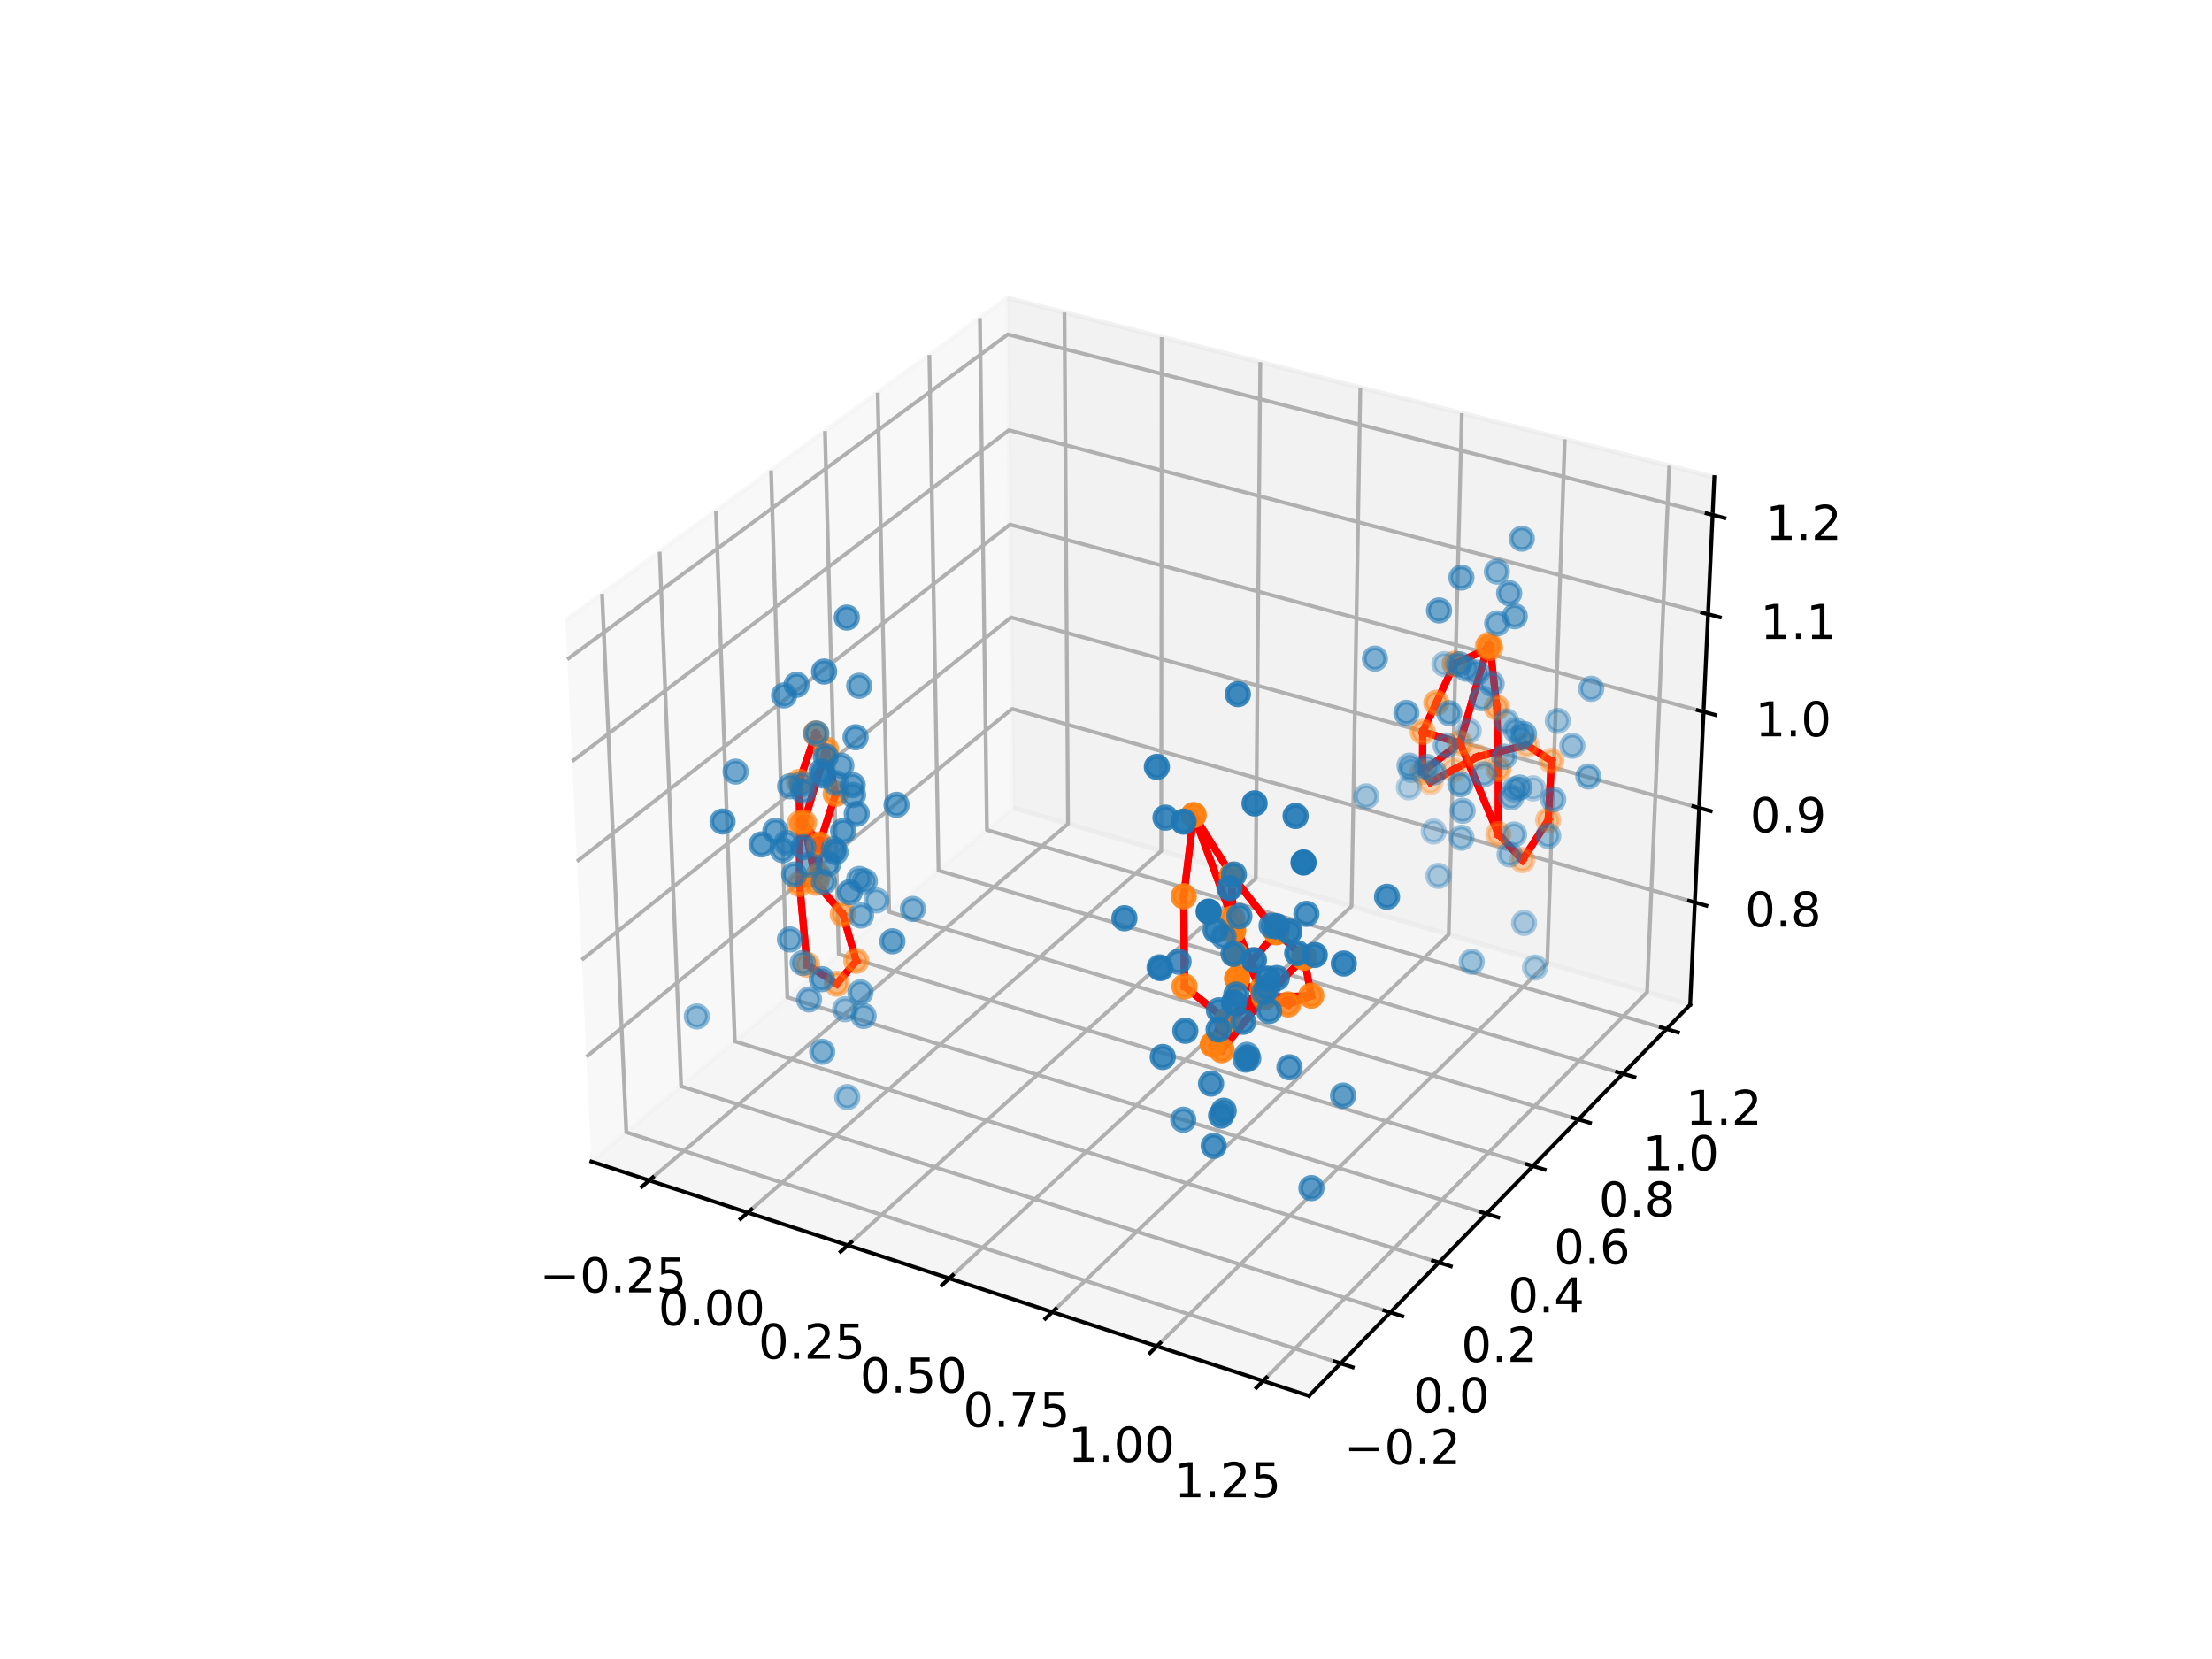 <?xml version="1.0" encoding="utf-8" standalone="no"?>
<!DOCTYPE svg PUBLIC "-//W3C//DTD SVG 1.1//EN"
  "http://www.w3.org/Graphics/SVG/1.1/DTD/svg11.dtd">
<!-- Created with matplotlib (https://matplotlib.org/) -->
<svg height="345.6pt" version="1.1" viewBox="0 0 460.8 345.6" width="460.8pt" xmlns="http://www.w3.org/2000/svg" xmlns:xlink="http://www.w3.org/1999/xlink">
 <defs>
  <style type="text/css">*{stroke-linecap:butt;stroke-linejoin:round;}</style>
 </defs>
 <g id="figure_1">
  <g id="patch_1">
   <path d="M 0 345.6 
L 460.8 345.6 
L 460.8 0 
L 0 0 
z
" style="fill:#ffffff;"/>
  </g>
  <g id="patch_2">
   <path d="M 103.104 307.584 
L 369.216 307.584 
L 369.216 41.472 
L 103.104 41.472 
z
" style="fill:#ffffff;"/>
  </g>
  <g id="pane3d_1">
   <g id="patch_3">
    <path d="M 123.197 241.969 
L 211.076 168.307 
L 209.855 62.074 
L 117.77 129.273 
" style="fill:#f2f2f2;opacity:0.5;stroke:#f2f2f2;stroke-linejoin:miter;"/>
   </g>
  </g>
  <g id="pane3d_2">
   <g id="patch_4">
    <path d="M 211.076 168.307 
L 352.09 209.295 
L 357.123 99.402 
L 209.855 62.074 
" style="fill:#e6e6e6;opacity:0.5;stroke:#e6e6e6;stroke-linejoin:miter;"/>
   </g>
  </g>
  <g id="pane3d_3">
   <g id="patch_5">
    <path d="M 123.197 241.969 
L 272.679 290.79 
L 352.09 209.295 
L 211.076 168.307 
" style="fill:#ececec;opacity:0.5;stroke:#ececec;stroke-linejoin:miter;"/>
   </g>
  </g>
  <g id="axis3d_1">
   <g id="line2d_1">
    <path d="M 123.197 241.969 
L 272.679 290.79 
" style="fill:none;stroke:#000000;stroke-linecap:square;stroke-width:0.8;"/>
   </g>
   <g id="Line3DCollection_1">
    <path d="M 135.243 245.903 
L 222.486 171.624 
L 221.747 65.088 
" style="fill:none;stroke:#b0b0b0;stroke-width:0.8;"/>
    <path d="M 155.768 252.607 
L 241.908 177.269 
L 242.001 70.222 
" style="fill:none;stroke:#b0b0b0;stroke-width:0.8;"/>
    <path d="M 176.6 259.411 
L 261.597 182.992 
L 262.544 75.429 
" style="fill:none;stroke:#b0b0b0;stroke-width:0.8;"/>
    <path d="M 197.744 266.316 
L 281.556 188.793 
L 283.382 80.711 
" style="fill:none;stroke:#b0b0b0;stroke-width:0.8;"/>
    <path d="M 219.209 273.327 
L 301.792 194.675 
L 304.522 86.07 
" style="fill:none;stroke:#b0b0b0;stroke-width:0.8;"/>
    <path d="M 241.002 280.444 
L 322.311 200.639 
L 325.971 91.506 
" style="fill:none;stroke:#b0b0b0;stroke-width:0.8;"/>
    <path d="M 263.129 287.671 
L 343.118 206.687 
L 347.734 97.022 
" style="fill:none;stroke:#b0b0b0;stroke-width:0.8;"/>
   </g>
   <g id="xtick_1">
    <g id="line2d_2">
     <path d="M 136.003 245.257 
L 133.72 247.2 
" style="fill:none;stroke:#000000;stroke-linecap:square;stroke-width:0.8;"/>
    </g>
    <g id="text_1">
     <!-- −0.25 -->
     <g transform="translate(112.394 269.233)scale(0.1 -0.1)">
      <defs>
       <path d="M 10.594 35.5 
L 73.188 35.5 
L 73.188 27.203 
L 10.594 27.203 
z
" id="DejaVuSans-8722"/>
       <path d="M 31.781 66.406 
Q 24.172 66.406 20.328 58.906 
Q 16.5 51.422 16.5 36.375 
Q 16.5 21.391 20.328 13.891 
Q 24.172 6.391 31.781 6.391 
Q 39.453 6.391 43.281 13.891 
Q 47.125 21.391 47.125 36.375 
Q 47.125 51.422 43.281 58.906 
Q 39.453 66.406 31.781 66.406 
z
M 31.781 74.219 
Q 44.047 74.219 50.516 64.516 
Q 56.984 54.828 56.984 36.375 
Q 56.984 17.969 50.516 8.266 
Q 44.047 -1.422 31.781 -1.422 
Q 19.531 -1.422 13.062 8.266 
Q 6.594 17.969 6.594 36.375 
Q 6.594 54.828 13.062 64.516 
Q 19.531 74.219 31.781 74.219 
z
" id="DejaVuSans-48"/>
       <path d="M 10.688 12.406 
L 21 12.406 
L 21 0 
L 10.688 0 
z
" id="DejaVuSans-46"/>
       <path d="M 19.188 8.297 
L 53.609 8.297 
L 53.609 0 
L 7.328 0 
L 7.328 8.297 
Q 12.938 14.109 22.625 23.891 
Q 32.328 33.688 34.812 36.531 
Q 39.547 41.844 41.422 45.531 
Q 43.312 49.219 43.312 52.781 
Q 43.312 58.594 39.234 62.25 
Q 35.156 65.922 28.609 65.922 
Q 23.969 65.922 18.812 64.312 
Q 13.672 62.703 7.812 59.422 
L 7.812 69.391 
Q 13.766 71.781 18.938 73 
Q 24.125 74.219 28.422 74.219 
Q 39.75 74.219 46.484 68.547 
Q 53.219 62.891 53.219 53.422 
Q 53.219 48.922 51.531 44.891 
Q 49.859 40.875 45.406 35.406 
Q 44.188 33.984 37.641 27.219 
Q 31.109 20.453 19.188 8.297 
z
" id="DejaVuSans-50"/>
       <path d="M 10.797 72.906 
L 49.516 72.906 
L 49.516 64.594 
L 19.828 64.594 
L 19.828 46.734 
Q 21.969 47.469 24.109 47.828 
Q 26.266 48.188 28.422 48.188 
Q 40.625 48.188 47.75 41.5 
Q 54.891 34.812 54.891 23.391 
Q 54.891 11.625 47.562 5.094 
Q 40.234 -1.422 26.906 -1.422 
Q 22.312 -1.422 17.547 -0.641 
Q 12.797 0.141 7.719 1.703 
L 7.719 11.625 
Q 12.109 9.234 16.797 8.062 
Q 21.484 6.891 26.703 6.891 
Q 35.156 6.891 40.078 11.328 
Q 45.016 15.766 45.016 23.391 
Q 45.016 31 40.078 35.438 
Q 35.156 39.891 26.703 39.891 
Q 22.75 39.891 18.812 39.016 
Q 14.891 38.141 10.797 36.281 
z
" id="DejaVuSans-53"/>
      </defs>
      <use xlink:href="#DejaVuSans-8722"/>
      <use x="83.789" xlink:href="#DejaVuSans-48"/>
      <use x="147.412" xlink:href="#DejaVuSans-46"/>
      <use x="179.199" xlink:href="#DejaVuSans-50"/>
      <use x="242.822" xlink:href="#DejaVuSans-53"/>
     </g>
    </g>
   </g>
   <g id="xtick_2">
    <g id="line2d_3">
     <path d="M 156.519 251.951 
L 154.264 253.923 
" style="fill:none;stroke:#000000;stroke-linecap:square;stroke-width:0.8;"/>
    </g>
    <g id="text_2">
     <!-- 0.00 -->
     <g transform="translate(137.13 276.079)scale(0.1 -0.1)">
      <use xlink:href="#DejaVuSans-48"/>
      <use x="63.623" xlink:href="#DejaVuSans-46"/>
      <use x="95.41" xlink:href="#DejaVuSans-48"/>
      <use x="159.033" xlink:href="#DejaVuSans-48"/>
     </g>
    </g>
   </g>
   <g id="xtick_3">
    <g id="line2d_4">
     <path d="M 177.341 258.744 
L 175.114 260.746 
" style="fill:none;stroke:#000000;stroke-linecap:square;stroke-width:0.8;"/>
    </g>
    <g id="text_3">
     <!-- 0.25 -->
     <g transform="translate(157.984 283.027)scale(0.1 -0.1)">
      <use xlink:href="#DejaVuSans-48"/>
      <use x="63.623" xlink:href="#DejaVuSans-46"/>
      <use x="95.41" xlink:href="#DejaVuSans-50"/>
      <use x="159.033" xlink:href="#DejaVuSans-53"/>
     </g>
    </g>
   </g>
   <g id="xtick_4">
    <g id="line2d_5">
     <path d="M 198.476 265.64 
L 196.279 267.672 
" style="fill:none;stroke:#000000;stroke-linecap:square;stroke-width:0.8;"/>
    </g>
    <g id="text_4">
     <!-- 0.50 -->
     <g transform="translate(179.153 290.08)scale(0.1 -0.1)">
      <use xlink:href="#DejaVuSans-48"/>
      <use x="63.623" xlink:href="#DejaVuSans-46"/>
      <use x="95.41" xlink:href="#DejaVuSans-53"/>
      <use x="159.033" xlink:href="#DejaVuSans-48"/>
     </g>
    </g>
   </g>
   <g id="xtick_5">
    <g id="line2d_6">
     <path d="M 219.93 272.64 
L 217.764 274.703 
" style="fill:none;stroke:#000000;stroke-linecap:square;stroke-width:0.8;"/>
    </g>
    <g id="text_5">
     <!-- 0.75 -->
     <g transform="translate(200.643 297.24)scale(0.1 -0.1)">
      <defs>
       <path d="M 8.203 72.906 
L 55.078 72.906 
L 55.078 68.703 
L 28.609 0 
L 18.312 0 
L 43.219 64.594 
L 8.203 64.594 
z
" id="DejaVuSans-55"/>
      </defs>
      <use xlink:href="#DejaVuSans-48"/>
      <use x="63.623" xlink:href="#DejaVuSans-46"/>
      <use x="95.41" xlink:href="#DejaVuSans-55"/>
      <use x="159.033" xlink:href="#DejaVuSans-53"/>
     </g>
    </g>
   </g>
   <g id="xtick_6">
    <g id="line2d_7">
     <path d="M 241.712 279.747 
L 239.578 281.842 
" style="fill:none;stroke:#000000;stroke-linecap:square;stroke-width:0.8;"/>
    </g>
    <g id="text_6">
     <!-- 1.00 -->
     <g transform="translate(222.463 304.51)scale(0.1 -0.1)">
      <defs>
       <path d="M 12.406 8.297 
L 28.516 8.297 
L 28.516 63.922 
L 10.984 60.406 
L 10.984 69.391 
L 28.422 72.906 
L 38.281 72.906 
L 38.281 8.297 
L 54.391 8.297 
L 54.391 0 
L 12.406 0 
z
" id="DejaVuSans-49"/>
      </defs>
      <use xlink:href="#DejaVuSans-49"/>
      <use x="63.623" xlink:href="#DejaVuSans-46"/>
      <use x="95.41" xlink:href="#DejaVuSans-48"/>
      <use x="159.033" xlink:href="#DejaVuSans-48"/>
     </g>
    </g>
   </g>
   <g id="xtick_7">
    <g id="line2d_8">
     <path d="M 263.828 286.963 
L 261.727 289.09 
" style="fill:none;stroke:#000000;stroke-linecap:square;stroke-width:0.8;"/>
    </g>
    <g id="text_7">
     <!-- 1.25 -->
     <g transform="translate(244.62 311.892)scale(0.1 -0.1)">
      <use xlink:href="#DejaVuSans-49"/>
      <use x="63.623" xlink:href="#DejaVuSans-46"/>
      <use x="95.41" xlink:href="#DejaVuSans-50"/>
      <use x="159.033" xlink:href="#DejaVuSans-53"/>
     </g>
    </g>
   </g>
  </g>
  <g id="axis3d_2">
   <g id="line2d_9">
    <path d="M 352.09 209.295 
L 272.679 290.79 
" style="fill:none;stroke:#000000;stroke-linecap:square;stroke-width:0.8;"/>
   </g>
   <g id="Line3DCollection_2">
    <path d="M 125.42 123.691 
L 130.472 235.872 
L 279.28 284.017 
" style="fill:none;stroke:#b0b0b0;stroke-width:0.8;"/>
    <path d="M 137.418 114.935 
L 141.892 226.299 
L 289.632 273.393 
" style="fill:none;stroke:#b0b0b0;stroke-width:0.8;"/>
    <path d="M 149.152 106.372 
L 153.071 216.929 
L 299.753 263.006 
" style="fill:none;stroke:#b0b0b0;stroke-width:0.8;"/>
    <path d="M 160.629 97.997 
L 164.016 207.755 
L 309.652 252.847 
" style="fill:none;stroke:#b0b0b0;stroke-width:0.8;"/>
    <path d="M 171.858 89.802 
L 174.734 198.771 
L 319.335 242.91 
" style="fill:none;stroke:#b0b0b0;stroke-width:0.8;"/>
    <path d="M 182.846 81.784 
L 185.232 189.971 
L 328.809 233.187 
" style="fill:none;stroke:#b0b0b0;stroke-width:0.8;"/>
    <path d="M 193.602 73.935 
L 195.517 181.35 
L 338.081 223.671 
" style="fill:none;stroke:#b0b0b0;stroke-width:0.8;"/>
    <path d="M 204.132 66.25 
L 205.595 172.902 
L 347.158 214.356 
" style="fill:none;stroke:#b0b0b0;stroke-width:0.8;"/>
   </g>
   <g id="xtick_8">
    <g id="line2d_10">
     <path d="M 278.026 283.611 
L 281.791 284.829 
" style="fill:none;stroke:#000000;stroke-linecap:square;stroke-width:0.8;"/>
    </g>
    <g id="text_8">
     <!-- −0.2 -->
     <g transform="translate(280.004 305.021)scale(0.1 -0.1)">
      <use xlink:href="#DejaVuSans-8722"/>
      <use x="83.789" xlink:href="#DejaVuSans-48"/>
      <use x="147.412" xlink:href="#DejaVuSans-46"/>
      <use x="179.199" xlink:href="#DejaVuSans-50"/>
     </g>
    </g>
   </g>
   <g id="xtick_9">
    <g id="line2d_11">
     <path d="M 288.387 272.996 
L 292.123 274.187 
" style="fill:none;stroke:#000000;stroke-linecap:square;stroke-width:0.8;"/>
    </g>
    <g id="text_9">
     <!-- 0.0 -->
     <g transform="translate(294.407 294.24)scale(0.1 -0.1)">
      <use xlink:href="#DejaVuSans-48"/>
      <use x="63.623" xlink:href="#DejaVuSans-46"/>
      <use x="95.41" xlink:href="#DejaVuSans-48"/>
     </g>
    </g>
   </g>
   <g id="xtick_10">
    <g id="line2d_12">
     <path d="M 298.519 262.618 
L 302.226 263.782 
" style="fill:none;stroke:#000000;stroke-linecap:square;stroke-width:0.8;"/>
    </g>
    <g id="text_10">
     <!-- 0.2 -->
     <g transform="translate(304.393 283.7)scale(0.1 -0.1)">
      <use xlink:href="#DejaVuSans-48"/>
      <use x="63.623" xlink:href="#DejaVuSans-46"/>
      <use x="95.41" xlink:href="#DejaVuSans-50"/>
     </g>
    </g>
   </g>
   <g id="xtick_11">
    <g id="line2d_13">
     <path d="M 308.427 252.468 
L 312.105 253.607 
" style="fill:none;stroke:#000000;stroke-linecap:square;stroke-width:0.8;"/>
    </g>
    <g id="text_11">
     <!-- 0.4 -->
     <g transform="translate(314.158 273.391)scale(0.1 -0.1)">
      <defs>
       <path d="M 37.797 64.312 
L 12.891 25.391 
L 37.797 25.391 
z
M 35.203 72.906 
L 47.609 72.906 
L 47.609 25.391 
L 58.016 25.391 
L 58.016 17.188 
L 47.609 17.188 
L 47.609 0 
L 37.797 0 
L 37.797 17.188 
L 4.891 17.188 
L 4.891 26.703 
z
" id="DejaVuSans-52"/>
      </defs>
      <use xlink:href="#DejaVuSans-48"/>
      <use x="63.623" xlink:href="#DejaVuSans-46"/>
      <use x="95.41" xlink:href="#DejaVuSans-52"/>
     </g>
    </g>
   </g>
   <g id="xtick_12">
    <g id="line2d_14">
     <path d="M 318.119 242.539 
L 321.769 243.653 
" style="fill:none;stroke:#000000;stroke-linecap:square;stroke-width:0.8;"/>
    </g>
    <g id="text_12">
     <!-- 0.6 -->
     <g transform="translate(323.711 263.307)scale(0.1 -0.1)">
      <defs>
       <path d="M 33.016 40.375 
Q 26.375 40.375 22.484 35.828 
Q 18.609 31.297 18.609 23.391 
Q 18.609 15.531 22.484 10.953 
Q 26.375 6.391 33.016 6.391 
Q 39.656 6.391 43.531 10.953 
Q 47.406 15.531 47.406 23.391 
Q 47.406 31.297 43.531 35.828 
Q 39.656 40.375 33.016 40.375 
z
M 52.594 71.297 
L 52.594 62.312 
Q 48.875 64.062 45.094 64.984 
Q 41.312 65.922 37.594 65.922 
Q 27.828 65.922 22.672 59.328 
Q 17.531 52.734 16.797 39.406 
Q 19.672 43.656 24.016 45.922 
Q 28.375 48.188 33.594 48.188 
Q 44.578 48.188 50.953 41.516 
Q 57.328 34.859 57.328 23.391 
Q 57.328 12.156 50.688 5.359 
Q 44.047 -1.422 33.016 -1.422 
Q 20.359 -1.422 13.672 8.266 
Q 6.984 17.969 6.984 36.375 
Q 6.984 53.656 15.188 63.938 
Q 23.391 74.219 37.203 74.219 
Q 40.922 74.219 44.703 73.484 
Q 48.484 72.75 52.594 71.297 
z
" id="DejaVuSans-54"/>
      </defs>
      <use xlink:href="#DejaVuSans-48"/>
      <use x="63.623" xlink:href="#DejaVuSans-46"/>
      <use x="95.41" xlink:href="#DejaVuSans-54"/>
     </g>
    </g>
   </g>
   <g id="xtick_13">
    <g id="line2d_15">
     <path d="M 327.602 232.824 
L 331.225 233.914 
" style="fill:none;stroke:#000000;stroke-linecap:square;stroke-width:0.8;"/>
    </g>
    <g id="text_13">
     <!-- 0.8 -->
     <g transform="translate(333.058 253.441)scale(0.1 -0.1)">
      <defs>
       <path d="M 31.781 34.625 
Q 24.75 34.625 20.719 30.859 
Q 16.703 27.094 16.703 20.516 
Q 16.703 13.922 20.719 10.156 
Q 24.75 6.391 31.781 6.391 
Q 38.812 6.391 42.859 10.172 
Q 46.922 13.969 46.922 20.516 
Q 46.922 27.094 42.891 30.859 
Q 38.875 34.625 31.781 34.625 
z
M 21.922 38.812 
Q 15.578 40.375 12.031 44.719 
Q 8.5 49.078 8.5 55.328 
Q 8.5 64.062 14.719 69.141 
Q 20.953 74.219 31.781 74.219 
Q 42.672 74.219 48.875 69.141 
Q 55.078 64.062 55.078 55.328 
Q 55.078 49.078 51.531 44.719 
Q 48 40.375 41.703 38.812 
Q 48.828 37.156 52.797 32.312 
Q 56.781 27.484 56.781 20.516 
Q 56.781 9.906 50.312 4.234 
Q 43.844 -1.422 31.781 -1.422 
Q 19.734 -1.422 13.25 4.234 
Q 6.781 9.906 6.781 20.516 
Q 6.781 27.484 10.781 32.312 
Q 14.797 37.156 21.922 38.812 
z
M 18.312 54.391 
Q 18.312 48.734 21.844 45.562 
Q 25.391 42.391 31.781 42.391 
Q 38.141 42.391 41.719 45.562 
Q 45.312 48.734 45.312 54.391 
Q 45.312 60.062 41.719 63.234 
Q 38.141 66.406 31.781 66.406 
Q 25.391 66.406 21.844 63.234 
Q 18.312 60.062 18.312 54.391 
z
" id="DejaVuSans-56"/>
      </defs>
      <use xlink:href="#DejaVuSans-48"/>
      <use x="63.623" xlink:href="#DejaVuSans-46"/>
      <use x="95.41" xlink:href="#DejaVuSans-56"/>
     </g>
    </g>
   </g>
   <g id="xtick_14">
    <g id="line2d_16">
     <path d="M 336.884 223.316 
L 340.479 224.383 
" style="fill:none;stroke:#000000;stroke-linecap:square;stroke-width:0.8;"/>
    </g>
    <g id="text_14">
     <!-- 1.0 -->
     <g transform="translate(342.205 243.785)scale(0.1 -0.1)">
      <use xlink:href="#DejaVuSans-49"/>
      <use x="63.623" xlink:href="#DejaVuSans-46"/>
      <use x="95.41" xlink:href="#DejaVuSans-48"/>
     </g>
    </g>
   </g>
   <g id="xtick_15">
    <g id="line2d_17">
     <path d="M 345.97 214.008 
L 349.538 215.053 
" style="fill:none;stroke:#000000;stroke-linecap:square;stroke-width:0.8;"/>
    </g>
    <g id="text_15">
     <!-- 1.2 -->
     <g transform="translate(351.16 234.332)scale(0.1 -0.1)">
      <use xlink:href="#DejaVuSans-49"/>
      <use x="63.623" xlink:href="#DejaVuSans-46"/>
      <use x="95.41" xlink:href="#DejaVuSans-50"/>
     </g>
    </g>
   </g>
  </g>
  <g id="axis3d_3">
   <g id="line2d_18">
    <path d="M 352.09 209.295 
L 357.123 99.402 
" style="fill:none;stroke:#000000;stroke-linecap:square;stroke-width:0.8;"/>
   </g>
   <g id="Line3DCollection_3">
    <path d="M 353.066 187.988 
L 210.839 147.675 
L 122.146 220.149 
" style="fill:none;stroke:#b0b0b0;stroke-width:0.8;"/>
    <path d="M 353.968 168.291 
L 210.62 128.616 
L 121.174 199.964 
" style="fill:none;stroke:#b0b0b0;stroke-width:0.8;"/>
    <path d="M 354.885 148.278 
L 210.397 109.267 
L 120.186 179.442 
" style="fill:none;stroke:#b0b0b0;stroke-width:0.8;"/>
    <path d="M 355.816 127.941 
L 210.171 89.619 
L 119.181 158.576 
" style="fill:none;stroke:#b0b0b0;stroke-width:0.8;"/>
    <path d="M 356.762 107.272 
L 209.942 69.667 
L 118.159 137.356 
" style="fill:none;stroke:#b0b0b0;stroke-width:0.8;"/>
   </g>
   <g id="xtick_16">
    <g id="line2d_19">
     <path d="M 351.872 187.65 
L 355.457 188.666 
" style="fill:none;stroke:#000000;stroke-linecap:square;stroke-width:0.8;"/>
    </g>
    <g id="text_16">
     <!-- 0.8 -->
     <g transform="translate(363.518 193.023)scale(0.1 -0.1)">
      <use xlink:href="#DejaVuSans-48"/>
      <use x="63.623" xlink:href="#DejaVuSans-46"/>
      <use x="95.41" xlink:href="#DejaVuSans-56"/>
     </g>
    </g>
   </g>
   <g id="xtick_17">
    <g id="line2d_20">
     <path d="M 352.764 167.958 
L 356.379 168.958 
" style="fill:none;stroke:#000000;stroke-linecap:square;stroke-width:0.8;"/>
    </g>
    <g id="text_17">
     <!-- 0.9 -->
     <g transform="translate(364.564 173.366)scale(0.1 -0.1)">
      <defs>
       <path d="M 10.984 1.516 
L 10.984 10.5 
Q 14.703 8.734 18.5 7.812 
Q 22.312 6.891 25.984 6.891 
Q 35.75 6.891 40.891 13.453 
Q 46.047 20.016 46.781 33.406 
Q 43.953 29.203 39.594 26.953 
Q 35.25 24.703 29.984 24.703 
Q 19.047 24.703 12.672 31.312 
Q 6.297 37.938 6.297 49.422 
Q 6.297 60.641 12.938 67.422 
Q 19.578 74.219 30.609 74.219 
Q 43.266 74.219 49.922 64.516 
Q 56.594 54.828 56.594 36.375 
Q 56.594 19.141 48.406 8.859 
Q 40.234 -1.422 26.422 -1.422 
Q 22.703 -1.422 18.891 -0.688 
Q 15.094 0.047 10.984 1.516 
z
M 30.609 32.422 
Q 37.25 32.422 41.125 36.953 
Q 45.016 41.5 45.016 49.422 
Q 45.016 57.281 41.125 61.844 
Q 37.25 66.406 30.609 66.406 
Q 23.969 66.406 20.094 61.844 
Q 16.219 57.281 16.219 49.422 
Q 16.219 41.5 20.094 36.953 
Q 23.969 32.422 30.609 32.422 
z
" id="DejaVuSans-57"/>
      </defs>
      <use xlink:href="#DejaVuSans-48"/>
      <use x="63.623" xlink:href="#DejaVuSans-46"/>
      <use x="95.41" xlink:href="#DejaVuSans-57"/>
     </g>
    </g>
   </g>
   <g id="xtick_18">
    <g id="line2d_21">
     <path d="M 353.67 147.95 
L 357.316 148.934 
" style="fill:none;stroke:#000000;stroke-linecap:square;stroke-width:0.8;"/>
    </g>
    <g id="text_18">
     <!-- 1.0 -->
     <g transform="translate(365.626 153.394)scale(0.1 -0.1)">
      <use xlink:href="#DejaVuSans-49"/>
      <use x="63.623" xlink:href="#DejaVuSans-46"/>
      <use x="95.41" xlink:href="#DejaVuSans-48"/>
     </g>
    </g>
   </g>
   <g id="xtick_19">
    <g id="line2d_22">
     <path d="M 354.592 127.619 
L 358.267 128.586 
" style="fill:none;stroke:#000000;stroke-linecap:square;stroke-width:0.8;"/>
    </g>
    <g id="text_19">
     <!-- 1.1 -->
     <g transform="translate(366.705 133.1)scale(0.1 -0.1)">
      <use xlink:href="#DejaVuSans-49"/>
      <use x="63.623" xlink:href="#DejaVuSans-46"/>
      <use x="95.41" xlink:href="#DejaVuSans-49"/>
     </g>
    </g>
   </g>
   <g id="xtick_20">
    <g id="line2d_23">
     <path d="M 355.528 106.956 
L 359.235 107.905 
" style="fill:none;stroke:#000000;stroke-linecap:square;stroke-width:0.8;"/>
    </g>
    <g id="text_20">
     <!-- 1.2 -->
     <g transform="translate(367.801 112.476)scale(0.1 -0.1)">
      <use xlink:href="#DejaVuSans-49"/>
      <use x="63.623" xlink:href="#DejaVuSans-46"/>
      <use x="95.41" xlink:href="#DejaVuSans-50"/>
     </g>
    </g>
   </g>
  </g>
  <g id="axes_1">
   <g id="line2d_24">
    <path clip-path="url(#p8c940efca9)" d="M 166.463 162.879 
L 169.959 152.814 
" style="fill:none;stroke:#ff0000;stroke-linecap:square;stroke-width:1.5;"/>
   </g>
   <g id="line2d_25">
    <path clip-path="url(#p8c940efca9)" d="M 166.463 162.879 
L 166.609 171.489 
" style="fill:none;stroke:#ff0000;stroke-linecap:square;stroke-width:1.5;"/>
   </g>
   <g id="line2d_26">
    <path clip-path="url(#p8c940efca9)" d="M 166.609 171.489 
L 166.554 184.148 
" style="fill:none;stroke:#ff0000;stroke-linecap:square;stroke-width:1.5;"/>
   </g>
   <g id="line2d_27">
    <path clip-path="url(#p8c940efca9)" d="M 166.609 171.489 
L 166.463 162.879 
" style="fill:none;stroke:#ff0000;stroke-linecap:square;stroke-width:1.5;"/>
   </g>
   <g id="line2d_28">
    <path clip-path="url(#p8c940efca9)" d="M 166.554 184.148 
L 168.135 200.971 
" style="fill:none;stroke:#ff0000;stroke-linecap:square;stroke-width:1.5;"/>
   </g>
   <g id="line2d_29">
    <path clip-path="url(#p8c940efca9)" d="M 166.554 184.148 
L 170.029 183.89 
" style="fill:none;stroke:#ff0000;stroke-linecap:square;stroke-width:1.5;"/>
   </g>
   <g id="line2d_30">
    <path clip-path="url(#p8c940efca9)" d="M 166.554 184.148 
L 166.609 171.489 
" style="fill:none;stroke:#ff0000;stroke-linecap:square;stroke-width:1.5;"/>
   </g>
   <g id="line2d_31">
    <path clip-path="url(#p8c940efca9)" d="M 170.029 183.89 
L 166.554 184.148 
" style="fill:none;stroke:#ff0000;stroke-linecap:square;stroke-width:1.5;"/>
   </g>
   <g id="line2d_32">
    <path clip-path="url(#p8c940efca9)" d="M 170.029 183.89 
L 167.484 171.371 
" style="fill:none;stroke:#ff0000;stroke-linecap:square;stroke-width:1.5;"/>
   </g>
   <g id="line2d_33">
    <path clip-path="url(#p8c940efca9)" d="M 170.029 183.89 
L 175.569 190.423 
" style="fill:none;stroke:#ff0000;stroke-linecap:square;stroke-width:1.5;"/>
   </g>
   <g id="line2d_34">
    <path clip-path="url(#p8c940efca9)" d="M 170.029 183.89 
L 170.453 182.365 
" style="fill:none;stroke:#ff0000;stroke-linecap:square;stroke-width:1.5;"/>
   </g>
   <g id="line2d_35">
    <path clip-path="url(#p8c940efca9)" d="M 170.453 182.365 
L 170.029 183.89 
" style="fill:none;stroke:#ff0000;stroke-linecap:square;stroke-width:1.5;"/>
   </g>
   <g id="line2d_36">
    <path clip-path="url(#p8c940efca9)" d="M 170.453 182.365 
L 170.682 175.93 
" style="fill:none;stroke:#ff0000;stroke-linecap:square;stroke-width:1.5;"/>
   </g>
   <g id="line2d_37">
    <path clip-path="url(#p8c940efca9)" d="M 170.453 182.365 
L 167.484 171.371 
" style="fill:none;stroke:#ff0000;stroke-linecap:square;stroke-width:1.5;"/>
   </g>
   <g id="line2d_38">
    <path clip-path="url(#p8c940efca9)" d="M 167.484 171.371 
L 170.682 175.93 
" style="fill:none;stroke:#ff0000;stroke-linecap:square;stroke-width:1.5;"/>
   </g>
   <g id="line2d_39">
    <path clip-path="url(#p8c940efca9)" d="M 167.484 171.371 
L 170.029 183.89 
" style="fill:none;stroke:#ff0000;stroke-linecap:square;stroke-width:1.5;"/>
   </g>
   <g id="line2d_40">
    <path clip-path="url(#p8c940efca9)" d="M 167.484 171.371 
L 172.084 156.129 
" style="fill:none;stroke:#ff0000;stroke-linecap:square;stroke-width:1.5;"/>
   </g>
   <g id="line2d_41">
    <path clip-path="url(#p8c940efca9)" d="M 167.484 171.371 
L 170.453 182.365 
" style="fill:none;stroke:#ff0000;stroke-linecap:square;stroke-width:1.5;"/>
   </g>
   <g id="line2d_42">
    <path clip-path="url(#p8c940efca9)" d="M 172.084 156.129 
L 169.959 152.814 
" style="fill:none;stroke:#ff0000;stroke-linecap:square;stroke-width:1.5;"/>
   </g>
   <g id="line2d_43">
    <path clip-path="url(#p8c940efca9)" d="M 172.084 156.129 
L 174.098 165.36 
" style="fill:none;stroke:#ff0000;stroke-linecap:square;stroke-width:1.5;"/>
   </g>
   <g id="line2d_44">
    <path clip-path="url(#p8c940efca9)" d="M 172.084 156.129 
L 167.484 171.371 
" style="fill:none;stroke:#ff0000;stroke-linecap:square;stroke-width:1.5;"/>
   </g>
   <g id="line2d_45">
    <path clip-path="url(#p8c940efca9)" d="M 174.098 165.36 
L 170.682 175.93 
" style="fill:none;stroke:#ff0000;stroke-linecap:square;stroke-width:1.5;"/>
   </g>
   <g id="line2d_46">
    <path clip-path="url(#p8c940efca9)" d="M 174.098 165.36 
L 172.084 156.129 
" style="fill:none;stroke:#ff0000;stroke-linecap:square;stroke-width:1.5;"/>
   </g>
   <g id="line2d_47">
    <path clip-path="url(#p8c940efca9)" d="M 170.682 175.93 
L 174.098 165.36 
" style="fill:none;stroke:#ff0000;stroke-linecap:square;stroke-width:1.5;"/>
   </g>
   <g id="line2d_48">
    <path clip-path="url(#p8c940efca9)" d="M 170.682 175.93 
L 167.484 171.371 
" style="fill:none;stroke:#ff0000;stroke-linecap:square;stroke-width:1.5;"/>
   </g>
   <g id="line2d_49">
    <path clip-path="url(#p8c940efca9)" d="M 170.682 175.93 
L 170.453 182.365 
" style="fill:none;stroke:#ff0000;stroke-linecap:square;stroke-width:1.5;"/>
   </g>
   <g id="line2d_50">
    <path clip-path="url(#p8c940efca9)" d="M 169.959 152.814 
L 166.463 162.879 
" style="fill:none;stroke:#ff0000;stroke-linecap:square;stroke-width:1.5;"/>
   </g>
   <g id="line2d_51">
    <path clip-path="url(#p8c940efca9)" d="M 169.959 152.814 
L 172.084 156.129 
" style="fill:none;stroke:#ff0000;stroke-linecap:square;stroke-width:1.5;"/>
   </g>
   <g id="line2d_52">
    <path clip-path="url(#p8c940efca9)" d="M 175.569 190.423 
L 178.375 200.173 
" style="fill:none;stroke:#ff0000;stroke-linecap:square;stroke-width:1.5;"/>
   </g>
   <g id="line2d_53">
    <path clip-path="url(#p8c940efca9)" d="M 175.569 190.423 
L 170.029 183.89 
" style="fill:none;stroke:#ff0000;stroke-linecap:square;stroke-width:1.5;"/>
   </g>
   <g id="line2d_54">
    <path clip-path="url(#p8c940efca9)" d="M 178.375 200.173 
L 174.323 204.936 
" style="fill:none;stroke:#ff0000;stroke-linecap:square;stroke-width:1.5;"/>
   </g>
   <g id="line2d_55">
    <path clip-path="url(#p8c940efca9)" d="M 178.375 200.173 
L 175.569 190.423 
" style="fill:none;stroke:#ff0000;stroke-linecap:square;stroke-width:1.5;"/>
   </g>
   <g id="line2d_56">
    <path clip-path="url(#p8c940efca9)" d="M 174.323 204.936 
L 178.375 200.173 
" style="fill:none;stroke:#ff0000;stroke-linecap:square;stroke-width:1.5;"/>
   </g>
   <g id="line2d_57">
    <path clip-path="url(#p8c940efca9)" d="M 174.323 204.936 
L 168.135 200.971 
" style="fill:none;stroke:#ff0000;stroke-linecap:square;stroke-width:1.5;"/>
   </g>
   <g id="line2d_58">
    <path clip-path="url(#p8c940efca9)" d="M 168.135 200.971 
L 166.554 184.148 
" style="fill:none;stroke:#ff0000;stroke-linecap:square;stroke-width:1.5;"/>
   </g>
   <g id="line2d_59">
    <path clip-path="url(#p8c940efca9)" d="M 168.135 200.971 
L 174.323 204.936 
" style="fill:none;stroke:#ff0000;stroke-linecap:square;stroke-width:1.5;"/>
   </g>
   <g id="line2d_60">
    <path clip-path="url(#p8c940efca9)" d="M 297.991 162.943 
L 296.338 160.795 
" style="fill:none;stroke:#ff0000;stroke-linecap:square;stroke-width:1.5;"/>
   </g>
   <g id="line2d_61">
    <path clip-path="url(#p8c940efca9)" d="M 297.991 162.943 
L 302.844 160.311 
" style="fill:none;stroke:#ff0000;stroke-linecap:square;stroke-width:1.5;"/>
   </g>
   <g id="line2d_62">
    <path clip-path="url(#p8c940efca9)" d="M 302.844 160.311 
L 297.991 162.943 
" style="fill:none;stroke:#ff0000;stroke-linecap:square;stroke-width:1.5;"/>
   </g>
   <g id="line2d_63">
    <path clip-path="url(#p8c940efca9)" d="M 302.844 160.311 
L 307.697 157.678 
" style="fill:none;stroke:#ff0000;stroke-linecap:square;stroke-width:1.5;"/>
   </g>
   <g id="line2d_64">
    <path clip-path="url(#p8c940efca9)" d="M 307.697 157.678 
L 318.026 155.195 
" style="fill:none;stroke:#ff0000;stroke-linecap:square;stroke-width:1.5;"/>
   </g>
   <g id="line2d_65">
    <path clip-path="url(#p8c940efca9)" d="M 307.697 157.678 
L 302.844 160.311 
" style="fill:none;stroke:#ff0000;stroke-linecap:square;stroke-width:1.5;"/>
   </g>
   <g id="line2d_66">
    <path clip-path="url(#p8c940efca9)" d="M 318.026 155.195 
L 307.697 157.678 
" style="fill:none;stroke:#ff0000;stroke-linecap:square;stroke-width:1.5;"/>
   </g>
   <g id="line2d_67">
    <path clip-path="url(#p8c940efca9)" d="M 318.026 155.195 
L 323.185 158.504 
" style="fill:none;stroke:#ff0000;stroke-linecap:square;stroke-width:1.5;"/>
   </g>
   <g id="line2d_68">
    <path clip-path="url(#p8c940efca9)" d="M 323.185 158.504 
L 318.026 155.195 
" style="fill:none;stroke:#ff0000;stroke-linecap:square;stroke-width:1.5;"/>
   </g>
   <g id="line2d_69">
    <path clip-path="url(#p8c940efca9)" d="M 323.185 158.504 
L 322.516 170.842 
" style="fill:none;stroke:#ff0000;stroke-linecap:square;stroke-width:1.5;"/>
   </g>
   <g id="line2d_70">
    <path clip-path="url(#p8c940efca9)" d="M 322.516 170.842 
L 317.141 179.183 
" style="fill:none;stroke:#ff0000;stroke-linecap:square;stroke-width:1.5;"/>
   </g>
   <g id="line2d_71">
    <path clip-path="url(#p8c940efca9)" d="M 322.516 170.842 
L 323.185 158.504 
" style="fill:none;stroke:#ff0000;stroke-linecap:square;stroke-width:1.5;"/>
   </g>
   <g id="line2d_72">
    <path clip-path="url(#p8c940efca9)" d="M 317.141 179.183 
L 322.516 170.842 
" style="fill:none;stroke:#ff0000;stroke-linecap:square;stroke-width:1.5;"/>
   </g>
   <g id="line2d_73">
    <path clip-path="url(#p8c940efca9)" d="M 317.141 179.183 
L 312.127 173.754 
" style="fill:none;stroke:#ff0000;stroke-linecap:square;stroke-width:1.5;"/>
   </g>
   <g id="line2d_74">
    <path clip-path="url(#p8c940efca9)" d="M 312.127 173.754 
L 312.13 160.18 
" style="fill:none;stroke:#ff0000;stroke-linecap:square;stroke-width:1.5;"/>
   </g>
   <g id="line2d_75">
    <path clip-path="url(#p8c940efca9)" d="M 312.127 173.754 
L 317.141 179.183 
" style="fill:none;stroke:#ff0000;stroke-linecap:square;stroke-width:1.5;"/>
   </g>
   <g id="line2d_76">
    <path clip-path="url(#p8c940efca9)" d="M 312.127 173.754 
L 304.137 154.779 
" style="fill:none;stroke:#ff0000;stroke-linecap:square;stroke-width:1.5;"/>
   </g>
   <g id="line2d_77">
    <path clip-path="url(#p8c940efca9)" d="M 304.137 154.779 
L 296.338 160.795 
" style="fill:none;stroke:#ff0000;stroke-linecap:square;stroke-width:1.5;"/>
   </g>
   <g id="line2d_78">
    <path clip-path="url(#p8c940efca9)" d="M 304.137 154.779 
L 312.127 173.754 
" style="fill:none;stroke:#ff0000;stroke-linecap:square;stroke-width:1.5;"/>
   </g>
   <g id="line2d_79">
    <path clip-path="url(#p8c940efca9)" d="M 304.137 154.779 
L 309.927 134.616 
" style="fill:none;stroke:#ff0000;stroke-linecap:square;stroke-width:1.5;"/>
   </g>
   <g id="line2d_80">
    <path clip-path="url(#p8c940efca9)" d="M 304.137 154.779 
L 296.388 152.453 
" style="fill:none;stroke:#ff0000;stroke-linecap:square;stroke-width:1.5;"/>
   </g>
   <g id="line2d_81">
    <path clip-path="url(#p8c940efca9)" d="M 296.388 152.453 
L 296.338 160.795 
" style="fill:none;stroke:#ff0000;stroke-linecap:square;stroke-width:1.5;"/>
   </g>
   <g id="line2d_82">
    <path clip-path="url(#p8c940efca9)" d="M 296.388 152.453 
L 299.205 146.41 
" style="fill:none;stroke:#ff0000;stroke-linecap:square;stroke-width:1.5;"/>
   </g>
   <g id="line2d_83">
    <path clip-path="url(#p8c940efca9)" d="M 296.388 152.453 
L 304.137 154.779 
" style="fill:none;stroke:#ff0000;stroke-linecap:square;stroke-width:1.5;"/>
   </g>
   <g id="line2d_84">
    <path clip-path="url(#p8c940efca9)" d="M 299.205 146.41 
L 303.039 138.269 
" style="fill:none;stroke:#ff0000;stroke-linecap:square;stroke-width:1.5;"/>
   </g>
   <g id="line2d_85">
    <path clip-path="url(#p8c940efca9)" d="M 299.205 146.41 
L 296.388 152.453 
" style="fill:none;stroke:#ff0000;stroke-linecap:square;stroke-width:1.5;"/>
   </g>
   <g id="line2d_86">
    <path clip-path="url(#p8c940efca9)" d="M 303.039 138.269 
L 310.424 134.948 
" style="fill:none;stroke:#ff0000;stroke-linecap:square;stroke-width:1.5;"/>
   </g>
   <g id="line2d_87">
    <path clip-path="url(#p8c940efca9)" d="M 303.039 138.269 
L 299.205 146.41 
" style="fill:none;stroke:#ff0000;stroke-linecap:square;stroke-width:1.5;"/>
   </g>
   <g id="line2d_88">
    <path clip-path="url(#p8c940efca9)" d="M 310.424 134.948 
L 303.039 138.269 
" style="fill:none;stroke:#ff0000;stroke-linecap:square;stroke-width:1.5;"/>
   </g>
   <g id="line2d_89">
    <path clip-path="url(#p8c940efca9)" d="M 310.424 134.948 
L 311.815 147.368 
" style="fill:none;stroke:#ff0000;stroke-linecap:square;stroke-width:1.5;"/>
   </g>
   <g id="line2d_90">
    <path clip-path="url(#p8c940efca9)" d="M 310.424 134.948 
L 310.192 134.292 
" style="fill:none;stroke:#ff0000;stroke-linecap:square;stroke-width:1.5;"/>
   </g>
   <g id="line2d_91">
    <path clip-path="url(#p8c940efca9)" d="M 310.192 134.292 
L 309.927 134.616 
" style="fill:none;stroke:#ff0000;stroke-linecap:square;stroke-width:1.5;"/>
   </g>
   <g id="line2d_92">
    <path clip-path="url(#p8c940efca9)" d="M 310.192 134.292 
L 310.424 134.948 
" style="fill:none;stroke:#ff0000;stroke-linecap:square;stroke-width:1.5;"/>
   </g>
   <g id="line2d_93">
    <path clip-path="url(#p8c940efca9)" d="M 309.927 134.616 
L 304.137 154.779 
" style="fill:none;stroke:#ff0000;stroke-linecap:square;stroke-width:1.5;"/>
   </g>
   <g id="line2d_94">
    <path clip-path="url(#p8c940efca9)" d="M 309.927 134.616 
L 310.192 134.292 
" style="fill:none;stroke:#ff0000;stroke-linecap:square;stroke-width:1.5;"/>
   </g>
   <g id="line2d_95">
    <path clip-path="url(#p8c940efca9)" d="M 311.815 147.368 
L 312.13 160.18 
" style="fill:none;stroke:#ff0000;stroke-linecap:square;stroke-width:1.5;"/>
   </g>
   <g id="line2d_96">
    <path clip-path="url(#p8c940efca9)" d="M 311.815 147.368 
L 310.424 134.948 
" style="fill:none;stroke:#ff0000;stroke-linecap:square;stroke-width:1.5;"/>
   </g>
   <g id="line2d_97">
    <path clip-path="url(#p8c940efca9)" d="M 312.13 160.18 
L 312.127 173.754 
" style="fill:none;stroke:#ff0000;stroke-linecap:square;stroke-width:1.5;"/>
   </g>
   <g id="line2d_98">
    <path clip-path="url(#p8c940efca9)" d="M 312.13 160.18 
L 311.815 147.368 
" style="fill:none;stroke:#ff0000;stroke-linecap:square;stroke-width:1.5;"/>
   </g>
   <g id="line2d_99">
    <path clip-path="url(#p8c940efca9)" d="M 296.338 160.795 
L 297.991 162.943 
" style="fill:none;stroke:#ff0000;stroke-linecap:square;stroke-width:1.5;"/>
   </g>
   <g id="line2d_100">
    <path clip-path="url(#p8c940efca9)" d="M 296.338 160.795 
L 296.388 152.453 
" style="fill:none;stroke:#ff0000;stroke-linecap:square;stroke-width:1.5;"/>
   </g>
   <g id="line2d_101">
    <path clip-path="url(#p8c940efca9)" d="M 296.338 160.795 
L 304.137 154.779 
" style="fill:none;stroke:#ff0000;stroke-linecap:square;stroke-width:1.5;"/>
   </g>
   <g id="line2d_102">
    <path clip-path="url(#p8c940efca9)" d="M 257.704 203.845 
L 252.65 217.613 
" style="fill:none;stroke:#ff0000;stroke-linecap:square;stroke-width:1.5;"/>
   </g>
   <g id="line2d_103">
    <path clip-path="url(#p8c940efca9)" d="M 257.704 203.845 
L 263.392 207.779 
" style="fill:none;stroke:#ff0000;stroke-linecap:square;stroke-width:1.5;"/>
   </g>
   <g id="line2d_104">
    <path clip-path="url(#p8c940efca9)" d="M 257.704 203.845 
L 265.922 194.202 
" style="fill:none;stroke:#ff0000;stroke-linecap:square;stroke-width:1.5;"/>
   </g>
   <g id="line2d_105">
    <path clip-path="url(#p8c940efca9)" d="M 257.704 203.845 
L 257.349 198.855 
" style="fill:none;stroke:#ff0000;stroke-linecap:square;stroke-width:1.5;"/>
   </g>
   <g id="line2d_106">
    <path clip-path="url(#p8c940efca9)" d="M 257.349 198.855 
L 256.889 193.842 
" style="fill:none;stroke:#ff0000;stroke-linecap:square;stroke-width:1.5;"/>
   </g>
   <g id="line2d_107">
    <path clip-path="url(#p8c940efca9)" d="M 257.349 198.855 
L 257.704 203.845 
" style="fill:none;stroke:#ff0000;stroke-linecap:square;stroke-width:1.5;"/>
   </g>
   <g id="line2d_108">
    <path clip-path="url(#p8c940efca9)" d="M 256.889 193.842 
L 256.613 182.368 
" style="fill:none;stroke:#ff0000;stroke-linecap:square;stroke-width:1.5;"/>
   </g>
   <g id="line2d_109">
    <path clip-path="url(#p8c940efca9)" d="M 256.889 193.842 
L 263.392 207.779 
" style="fill:none;stroke:#ff0000;stroke-linecap:square;stroke-width:1.5;"/>
   </g>
   <g id="line2d_110">
    <path clip-path="url(#p8c940efca9)" d="M 256.889 193.842 
L 257.349 198.855 
" style="fill:none;stroke:#ff0000;stroke-linecap:square;stroke-width:1.5;"/>
   </g>
   <g id="line2d_111">
    <path clip-path="url(#p8c940efca9)" d="M 263.392 207.779 
L 271.671 199.493 
" style="fill:none;stroke:#ff0000;stroke-linecap:square;stroke-width:1.5;"/>
   </g>
   <g id="line2d_112">
    <path clip-path="url(#p8c940efca9)" d="M 263.392 207.779 
L 255.522 212.527 
" style="fill:none;stroke:#ff0000;stroke-linecap:square;stroke-width:1.5;"/>
   </g>
   <g id="line2d_113">
    <path clip-path="url(#p8c940efca9)" d="M 263.392 207.779 
L 257.704 203.845 
" style="fill:none;stroke:#ff0000;stroke-linecap:square;stroke-width:1.5;"/>
   </g>
   <g id="line2d_114">
    <path clip-path="url(#p8c940efca9)" d="M 263.392 207.779 
L 254.493 218.767 
" style="fill:none;stroke:#ff0000;stroke-linecap:square;stroke-width:1.5;"/>
   </g>
   <g id="line2d_115">
    <path clip-path="url(#p8c940efca9)" d="M 263.392 207.779 
L 273.155 207.424 
" style="fill:none;stroke:#ff0000;stroke-linecap:square;stroke-width:1.5;"/>
   </g>
   <g id="line2d_116">
    <path clip-path="url(#p8c940efca9)" d="M 263.392 207.779 
L 268.334 209.24 
" style="fill:none;stroke:#ff0000;stroke-linecap:square;stroke-width:1.5;"/>
   </g>
   <g id="line2d_117">
    <path clip-path="url(#p8c940efca9)" d="M 263.392 207.779 
L 256.889 193.842 
" style="fill:none;stroke:#ff0000;stroke-linecap:square;stroke-width:1.5;"/>
   </g>
   <g id="line2d_118">
    <path clip-path="url(#p8c940efca9)" d="M 268.334 209.24 
L 273.155 207.424 
" style="fill:none;stroke:#ff0000;stroke-linecap:square;stroke-width:1.5;"/>
   </g>
   <g id="line2d_119">
    <path clip-path="url(#p8c940efca9)" d="M 268.334 209.24 
L 263.002 205.976 
" style="fill:none;stroke:#ff0000;stroke-linecap:square;stroke-width:1.5;"/>
   </g>
   <g id="line2d_120">
    <path clip-path="url(#p8c940efca9)" d="M 268.334 209.24 
L 263.392 207.779 
" style="fill:none;stroke:#ff0000;stroke-linecap:square;stroke-width:1.5;"/>
   </g>
   <g id="line2d_121">
    <path clip-path="url(#p8c940efca9)" d="M 263.002 205.976 
L 255.522 212.527 
" style="fill:none;stroke:#ff0000;stroke-linecap:square;stroke-width:1.5;"/>
   </g>
   <g id="line2d_122">
    <path clip-path="url(#p8c940efca9)" d="M 263.002 205.976 
L 256.705 191.359 
" style="fill:none;stroke:#ff0000;stroke-linecap:square;stroke-width:1.5;"/>
   </g>
   <g id="line2d_123">
    <path clip-path="url(#p8c940efca9)" d="M 263.002 205.976 
L 268.334 209.24 
" style="fill:none;stroke:#ff0000;stroke-linecap:square;stroke-width:1.5;"/>
   </g>
   <g id="line2d_124">
    <path clip-path="url(#p8c940efca9)" d="M 256.705 191.359 
L 263.002 205.976 
" style="fill:none;stroke:#ff0000;stroke-linecap:square;stroke-width:1.5;"/>
   </g>
   <g id="line2d_125">
    <path clip-path="url(#p8c940efca9)" d="M 256.705 191.359 
L 256.613 182.368 
" style="fill:none;stroke:#ff0000;stroke-linecap:square;stroke-width:1.5;"/>
   </g>
   <g id="line2d_126">
    <path clip-path="url(#p8c940efca9)" d="M 256.705 191.359 
L 248.66 169.782 
" style="fill:none;stroke:#ff0000;stroke-linecap:square;stroke-width:1.5;"/>
   </g>
   <g id="line2d_127">
    <path clip-path="url(#p8c940efca9)" d="M 248.66 169.782 
L 246.589 186.726 
" style="fill:none;stroke:#ff0000;stroke-linecap:square;stroke-width:1.5;"/>
   </g>
   <g id="line2d_128">
    <path clip-path="url(#p8c940efca9)" d="M 248.66 169.782 
L 256.613 182.368 
" style="fill:none;stroke:#ff0000;stroke-linecap:square;stroke-width:1.5;"/>
   </g>
   <g id="line2d_129">
    <path clip-path="url(#p8c940efca9)" d="M 248.66 169.782 
L 256.705 191.359 
" style="fill:none;stroke:#ff0000;stroke-linecap:square;stroke-width:1.5;"/>
   </g>
   <g id="line2d_130">
    <path clip-path="url(#p8c940efca9)" d="M 256.613 182.368 
L 248.66 169.782 
" style="fill:none;stroke:#ff0000;stroke-linecap:square;stroke-width:1.5;"/>
   </g>
   <g id="line2d_131">
    <path clip-path="url(#p8c940efca9)" d="M 256.613 182.368 
L 256.705 191.359 
" style="fill:none;stroke:#ff0000;stroke-linecap:square;stroke-width:1.5;"/>
   </g>
   <g id="line2d_132">
    <path clip-path="url(#p8c940efca9)" d="M 256.613 182.368 
L 265.922 194.202 
" style="fill:none;stroke:#ff0000;stroke-linecap:square;stroke-width:1.5;"/>
   </g>
   <g id="line2d_133">
    <path clip-path="url(#p8c940efca9)" d="M 256.613 182.368 
L 256.889 193.842 
" style="fill:none;stroke:#ff0000;stroke-linecap:square;stroke-width:1.5;"/>
   </g>
   <g id="line2d_134">
    <path clip-path="url(#p8c940efca9)" d="M 265.922 194.202 
L 271.671 199.493 
" style="fill:none;stroke:#ff0000;stroke-linecap:square;stroke-width:1.5;"/>
   </g>
   <g id="line2d_135">
    <path clip-path="url(#p8c940efca9)" d="M 265.922 194.202 
L 257.704 203.845 
" style="fill:none;stroke:#ff0000;stroke-linecap:square;stroke-width:1.5;"/>
   </g>
   <g id="line2d_136">
    <path clip-path="url(#p8c940efca9)" d="M 265.922 194.202 
L 256.613 182.368 
" style="fill:none;stroke:#ff0000;stroke-linecap:square;stroke-width:1.5;"/>
   </g>
   <g id="line2d_137">
    <path clip-path="url(#p8c940efca9)" d="M 271.671 199.493 
L 273.155 207.424 
" style="fill:none;stroke:#ff0000;stroke-linecap:square;stroke-width:1.5;"/>
   </g>
   <g id="line2d_138">
    <path clip-path="url(#p8c940efca9)" d="M 271.671 199.493 
L 263.392 207.779 
" style="fill:none;stroke:#ff0000;stroke-linecap:square;stroke-width:1.5;"/>
   </g>
   <g id="line2d_139">
    <path clip-path="url(#p8c940efca9)" d="M 271.671 199.493 
L 265.922 194.202 
" style="fill:none;stroke:#ff0000;stroke-linecap:square;stroke-width:1.5;"/>
   </g>
   <g id="line2d_140">
    <path clip-path="url(#p8c940efca9)" d="M 273.155 207.424 
L 271.671 199.493 
" style="fill:none;stroke:#ff0000;stroke-linecap:square;stroke-width:1.5;"/>
   </g>
   <g id="line2d_141">
    <path clip-path="url(#p8c940efca9)" d="M 273.155 207.424 
L 263.392 207.779 
" style="fill:none;stroke:#ff0000;stroke-linecap:square;stroke-width:1.5;"/>
   </g>
   <g id="line2d_142">
    <path clip-path="url(#p8c940efca9)" d="M 273.155 207.424 
L 268.334 209.24 
" style="fill:none;stroke:#ff0000;stroke-linecap:square;stroke-width:1.5;"/>
   </g>
   <g id="line2d_143">
    <path clip-path="url(#p8c940efca9)" d="M 246.589 186.726 
L 248.66 169.782 
" style="fill:none;stroke:#ff0000;stroke-linecap:square;stroke-width:1.5;"/>
   </g>
   <g id="line2d_144">
    <path clip-path="url(#p8c940efca9)" d="M 246.589 186.726 
L 246.757 205.491 
" style="fill:none;stroke:#ff0000;stroke-linecap:square;stroke-width:1.5;"/>
   </g>
   <g id="line2d_145">
    <path clip-path="url(#p8c940efca9)" d="M 246.757 205.491 
L 255.522 212.527 
" style="fill:none;stroke:#ff0000;stroke-linecap:square;stroke-width:1.5;"/>
   </g>
   <g id="line2d_146">
    <path clip-path="url(#p8c940efca9)" d="M 246.757 205.491 
L 246.589 186.726 
" style="fill:none;stroke:#ff0000;stroke-linecap:square;stroke-width:1.5;"/>
   </g>
   <g id="line2d_147">
    <path clip-path="url(#p8c940efca9)" d="M 255.522 212.527 
L 263.392 207.779 
" style="fill:none;stroke:#ff0000;stroke-linecap:square;stroke-width:1.5;"/>
   </g>
   <g id="line2d_148">
    <path clip-path="url(#p8c940efca9)" d="M 255.522 212.527 
L 263.002 205.976 
" style="fill:none;stroke:#ff0000;stroke-linecap:square;stroke-width:1.5;"/>
   </g>
   <g id="line2d_149">
    <path clip-path="url(#p8c940efca9)" d="M 255.522 212.527 
L 246.757 205.491 
" style="fill:none;stroke:#ff0000;stroke-linecap:square;stroke-width:1.5;"/>
   </g>
   <g id="line2d_150">
    <path clip-path="url(#p8c940efca9)" d="M 255.522 212.527 
L 254.493 218.767 
" style="fill:none;stroke:#ff0000;stroke-linecap:square;stroke-width:1.5;"/>
   </g>
   <g id="line2d_151">
    <path clip-path="url(#p8c940efca9)" d="M 254.493 218.767 
L 252.65 217.613 
" style="fill:none;stroke:#ff0000;stroke-linecap:square;stroke-width:1.5;"/>
   </g>
   <g id="line2d_152">
    <path clip-path="url(#p8c940efca9)" d="M 254.493 218.767 
L 255.522 212.527 
" style="fill:none;stroke:#ff0000;stroke-linecap:square;stroke-width:1.5;"/>
   </g>
   <g id="line2d_153">
    <path clip-path="url(#p8c940efca9)" d="M 254.493 218.767 
L 263.392 207.779 
" style="fill:none;stroke:#ff0000;stroke-linecap:square;stroke-width:1.5;"/>
   </g>
   <g id="line2d_154">
    <path clip-path="url(#p8c940efca9)" d="M 252.65 217.613 
L 257.704 203.845 
" style="fill:none;stroke:#ff0000;stroke-linecap:square;stroke-width:1.5;"/>
   </g>
   <g id="line2d_155">
    <path clip-path="url(#p8c940efca9)" d="M 252.65 217.613 
L 254.493 218.767 
" style="fill:none;stroke:#ff0000;stroke-linecap:square;stroke-width:1.5;"/>
   </g>
   <g id="Path3DCollection_1">
    <defs>
     <path d="M 0 2.236 
C 0.593 2.236 1.162 2 1.581 1.581 
C 2 1.162 2.236 0.593 2.236 -0 
C 2.236 -0.593 2 -1.162 1.581 -1.581 
C 1.162 -2 0.593 -2.236 0 -2.236 
C -0.593 -2.236 -1.162 -2 -1.581 -1.581 
C -2 -1.162 -2.236 -0.593 -2.236 0 
C -2.236 0.593 -2 1.162 -1.581 1.581 
C -1.162 2 -0.593 2.236 0 2.236 
z
" id="C0_0_125205b8dc"/>
    </defs>
    <g clip-path="url(#p8c940efca9)">
     <use style="fill:#ff7f0e;fill-opacity:0.3;stroke:#ff7f0e;stroke-opacity:0.3;" x="297.991" xlink:href="#C0_0_125205b8dc" y="162.943"/>
    </g>
    <g clip-path="url(#p8c940efca9)">
     <use style="fill:#ff7f0e;fill-opacity:0.301;stroke:#ff7f0e;stroke-opacity:0.301;" x="302.844" xlink:href="#C0_0_125205b8dc" y="160.311"/>
    </g>
    <g clip-path="url(#p8c940efca9)">
     <use style="fill:#ff7f0e;fill-opacity:0.301;stroke:#ff7f0e;stroke-opacity:0.301;" x="307.697" xlink:href="#C0_0_125205b8dc" y="157.678"/>
    </g>
    <g clip-path="url(#p8c940efca9)">
     <use style="fill:#ff7f0e;fill-opacity:0.34;stroke:#ff7f0e;stroke-opacity:0.34;" x="318.026" xlink:href="#C0_0_125205b8dc" y="155.195"/>
    </g>
    <g clip-path="url(#p8c940efca9)">
     <use style="fill:#ff7f0e;fill-opacity:0.36;stroke:#ff7f0e;stroke-opacity:0.36;" x="317.141" xlink:href="#C0_0_125205b8dc" y="179.183"/>
    </g>
    <g clip-path="url(#p8c940efca9)">
     <use style="fill:#ff7f0e;fill-opacity:0.366;stroke:#ff7f0e;stroke-opacity:0.366;" x="296.338" xlink:href="#C0_0_125205b8dc" y="160.795"/>
    </g>
    <g clip-path="url(#p8c940efca9)">
     <use style="fill:#ff7f0e;fill-opacity:0.379;stroke:#ff7f0e;stroke-opacity:0.379;" x="323.185" xlink:href="#C0_0_125205b8dc" y="158.504"/>
    </g>
    <g clip-path="url(#p8c940efca9)">
     <use style="fill:#ff7f0e;fill-opacity:0.383;stroke:#ff7f0e;stroke-opacity:0.383;" x="322.516" xlink:href="#C0_0_125205b8dc" y="170.842"/>
    </g>
    <g clip-path="url(#p8c940efca9)">
     <use style="fill:#ff7f0e;fill-opacity:0.389;stroke:#ff7f0e;stroke-opacity:0.389;" x="312.127" xlink:href="#C0_0_125205b8dc" y="173.754"/>
    </g>
    <g clip-path="url(#p8c940efca9)">
     <use style="fill:#ff7f0e;fill-opacity:0.419;stroke:#ff7f0e;stroke-opacity:0.419;" x="304.137" xlink:href="#C0_0_125205b8dc" y="154.779"/>
    </g>
    <g clip-path="url(#p8c940efca9)">
     <use style="fill:#ff7f0e;fill-opacity:0.457;stroke:#ff7f0e;stroke-opacity:0.457;" x="312.13" xlink:href="#C0_0_125205b8dc" y="160.18"/>
    </g>
    <g clip-path="url(#p8c940efca9)">
     <use style="fill:#ff7f0e;fill-opacity:0.48;stroke:#ff7f0e;stroke-opacity:0.48;" x="296.388" xlink:href="#C0_0_125205b8dc" y="152.453"/>
    </g>
    <g clip-path="url(#p8c940efca9)">
     <use style="fill:#ff7f0e;fill-opacity:0.493;stroke:#ff7f0e;stroke-opacity:0.493;" x="309.927" xlink:href="#C0_0_125205b8dc" y="134.616"/>
    </g>
    <g clip-path="url(#p8c940efca9)">
     <use style="fill:#ff7f0e;fill-opacity:0.504;stroke:#ff7f0e;stroke-opacity:0.504;" x="174.323" xlink:href="#C0_0_125205b8dc" y="204.936"/>
    </g>
    <g clip-path="url(#p8c940efca9)">
     <use style="fill:#ff7f0e;fill-opacity:0.507;stroke:#ff7f0e;stroke-opacity:0.507;" x="311.815" xlink:href="#C0_0_125205b8dc" y="147.368"/>
    </g>
    <g clip-path="url(#p8c940efca9)">
     <use style="fill:#ff7f0e;fill-opacity:0.51;stroke:#ff7f0e;stroke-opacity:0.51;" x="168.135" xlink:href="#C0_0_125205b8dc" y="200.971"/>
    </g>
    <g clip-path="url(#p8c940efca9)">
     <use style="fill:#ff7f0e;fill-opacity:0.518;stroke:#ff7f0e;stroke-opacity:0.518;" x="310.192" xlink:href="#C0_0_125205b8dc" y="134.292"/>
    </g>
    <g clip-path="url(#p8c940efca9)">
     <use style="fill:#ff7f0e;fill-opacity:0.531;stroke:#ff7f0e;stroke-opacity:0.531;" x="178.375" xlink:href="#C0_0_125205b8dc" y="200.173"/>
    </g>
    <g clip-path="url(#p8c940efca9)">
     <use style="fill:#ff7f0e;fill-opacity:0.536;stroke:#ff7f0e;stroke-opacity:0.536;" x="299.205" xlink:href="#C0_0_125205b8dc" y="146.41"/>
    </g>
    <g clip-path="url(#p8c940efca9)">
     <use style="fill:#ff7f0e;fill-opacity:0.54;stroke:#ff7f0e;stroke-opacity:0.54;" x="310.424" xlink:href="#C0_0_125205b8dc" y="134.948"/>
    </g>
    <g clip-path="url(#p8c940efca9)">
     <use style="fill:#ff7f0e;fill-opacity:0.572;stroke:#ff7f0e;stroke-opacity:0.572;" x="303.039" xlink:href="#C0_0_125205b8dc" y="138.269"/>
    </g>
    <g clip-path="url(#p8c940efca9)">
     <use style="fill:#ff7f0e;fill-opacity:0.573;stroke:#ff7f0e;stroke-opacity:0.573;" x="166.554" xlink:href="#C0_0_125205b8dc" y="184.148"/>
    </g>
    <g clip-path="url(#p8c940efca9)">
     <use style="fill:#ff7f0e;fill-opacity:0.582;stroke:#ff7f0e;stroke-opacity:0.582;" x="175.569" xlink:href="#C0_0_125205b8dc" y="190.423"/>
    </g>
    <g clip-path="url(#p8c940efca9)">
     <use style="fill:#ff7f0e;fill-opacity:0.592;stroke:#ff7f0e;stroke-opacity:0.592;" x="166.609" xlink:href="#C0_0_125205b8dc" y="171.489"/>
    </g>
    <g clip-path="url(#p8c940efca9)">
     <use style="fill:#ff7f0e;fill-opacity:0.615;stroke:#ff7f0e;stroke-opacity:0.615;" x="166.463" xlink:href="#C0_0_125205b8dc" y="162.879"/>
    </g>
    <g clip-path="url(#p8c940efca9)">
     <use style="fill:#ff7f0e;fill-opacity:0.629;stroke:#ff7f0e;stroke-opacity:0.629;" x="170.029" xlink:href="#C0_0_125205b8dc" y="183.89"/>
    </g>
    <g clip-path="url(#p8c940efca9)">
     <use style="fill:#ff7f0e;fill-opacity:0.663;stroke:#ff7f0e;stroke-opacity:0.663;" x="169.959" xlink:href="#C0_0_125205b8dc" y="152.814"/>
    </g>
    <g clip-path="url(#p8c940efca9)">
     <use style="fill:#ff7f0e;fill-opacity:0.675;stroke:#ff7f0e;stroke-opacity:0.675;" x="170.453" xlink:href="#C0_0_125205b8dc" y="182.365"/>
    </g>
    <g clip-path="url(#p8c940efca9)">
     <use style="fill:#ff7f0e;fill-opacity:0.678;stroke:#ff7f0e;stroke-opacity:0.678;" x="167.484" xlink:href="#C0_0_125205b8dc" y="171.371"/>
    </g>
    <g clip-path="url(#p8c940efca9)">
     <use style="fill:#ff7f0e;fill-opacity:0.707;stroke:#ff7f0e;stroke-opacity:0.707;" x="172.084" xlink:href="#C0_0_125205b8dc" y="156.129"/>
    </g>
    <g clip-path="url(#p8c940efca9)">
     <use style="fill:#ff7f0e;fill-opacity:0.717;stroke:#ff7f0e;stroke-opacity:0.717;" x="170.682" xlink:href="#C0_0_125205b8dc" y="175.93"/>
    </g>
    <g clip-path="url(#p8c940efca9)">
     <use style="fill:#ff7f0e;fill-opacity:0.724;stroke:#ff7f0e;stroke-opacity:0.724;" x="174.098" xlink:href="#C0_0_125205b8dc" y="165.36"/>
    </g>
    <g clip-path="url(#p8c940efca9)">
     <use style="fill:#ff7f0e;fill-opacity:0.811;stroke:#ff7f0e;stroke-opacity:0.811;" x="263.002" xlink:href="#C0_0_125205b8dc" y="205.976"/>
    </g>
    <g clip-path="url(#p8c940efca9)">
     <use style="fill:#ff7f0e;fill-opacity:0.823;stroke:#ff7f0e;stroke-opacity:0.823;" x="268.334" xlink:href="#C0_0_125205b8dc" y="209.24"/>
    </g>
    <g clip-path="url(#p8c940efca9)">
     <use style="fill:#ff7f0e;fill-opacity:0.832;stroke:#ff7f0e;stroke-opacity:0.832;" x="255.522" xlink:href="#C0_0_125205b8dc" y="212.527"/>
    </g>
    <g clip-path="url(#p8c940efca9)">
     <use style="fill:#ff7f0e;fill-opacity:0.833;stroke:#ff7f0e;stroke-opacity:0.833;" x="246.757" xlink:href="#C0_0_125205b8dc" y="205.491"/>
    </g>
    <g clip-path="url(#p8c940efca9)">
     <use style="fill:#ff7f0e;fill-opacity:0.853;stroke:#ff7f0e;stroke-opacity:0.853;" x="273.155" xlink:href="#C0_0_125205b8dc" y="207.424"/>
    </g>
    <g clip-path="url(#p8c940efca9)">
     <use style="fill:#ff7f0e;fill-opacity:0.854;stroke:#ff7f0e;stroke-opacity:0.854;" x="256.705" xlink:href="#C0_0_125205b8dc" y="191.359"/>
    </g>
    <g clip-path="url(#p8c940efca9)">
     <use style="fill:#ff7f0e;fill-opacity:0.876;stroke:#ff7f0e;stroke-opacity:0.876;" x="254.493" xlink:href="#C0_0_125205b8dc" y="218.767"/>
    </g>
    <g clip-path="url(#p8c940efca9)">
     <use style="fill:#ff7f0e;fill-opacity:0.881;stroke:#ff7f0e;stroke-opacity:0.881;" x="246.589" xlink:href="#C0_0_125205b8dc" y="186.726"/>
    </g>
    <g clip-path="url(#p8c940efca9)">
     <use style="fill:#ff7f0e;fill-opacity:0.899;stroke:#ff7f0e;stroke-opacity:0.899;" x="263.392" xlink:href="#C0_0_125205b8dc" y="207.779"/>
    </g>
    <g clip-path="url(#p8c940efca9)">
     <use style="fill:#ff7f0e;fill-opacity:0.918;stroke:#ff7f0e;stroke-opacity:0.918;" x="252.65" xlink:href="#C0_0_125205b8dc" y="217.613"/>
    </g>
    <g clip-path="url(#p8c940efca9)">
     <use style="fill:#ff7f0e;fill-opacity:0.933;stroke:#ff7f0e;stroke-opacity:0.933;" x="271.671" xlink:href="#C0_0_125205b8dc" y="199.493"/>
    </g>
    <g clip-path="url(#p8c940efca9)">
     <use style="fill:#ff7f0e;fill-opacity:0.944;stroke:#ff7f0e;stroke-opacity:0.944;" x="248.66" xlink:href="#C0_0_125205b8dc" y="169.782"/>
    </g>
    <g clip-path="url(#p8c940efca9)">
     <use style="fill:#ff7f0e;fill-opacity:0.95;stroke:#ff7f0e;stroke-opacity:0.95;" x="256.613" xlink:href="#C0_0_125205b8dc" y="182.368"/>
    </g>
    <g clip-path="url(#p8c940efca9)">
     <use style="fill:#ff7f0e;fill-opacity:0.964;stroke:#ff7f0e;stroke-opacity:0.964;" x="256.889" xlink:href="#C0_0_125205b8dc" y="193.842"/>
    </g>
    <g clip-path="url(#p8c940efca9)">
     <use style="fill:#ff7f0e;fill-opacity:0.969;stroke:#ff7f0e;stroke-opacity:0.969;" x="257.349" xlink:href="#C0_0_125205b8dc" y="198.855"/>
    </g>
    <g clip-path="url(#p8c940efca9)">
     <use style="fill:#ff7f0e;fill-opacity:0.974;stroke:#ff7f0e;stroke-opacity:0.974;" x="257.704" xlink:href="#C0_0_125205b8dc" y="203.845"/>
    </g>
    <g clip-path="url(#p8c940efca9)">
     <use style="fill:#ff7f0e;stroke:#ff7f0e;" x="265.922" xlink:href="#C0_0_125205b8dc" y="194.202"/>
    </g>
   </g>
   <g id="Path3DCollection_2">
    <defs>
     <path d="M 0 2.236 
C 0.593 2.236 1.162 2 1.581 1.581 
C 2 1.162 2.236 0.593 2.236 -0 
C 2.236 -0.593 2 -1.162 1.581 -1.581 
C 1.162 -2 0.593 -2.236 0 -2.236 
C -0.593 -2.236 -1.162 -2 -1.581 -1.581 
C -2 -1.162 -2.236 -0.593 -2.236 0 
C -2.236 0.593 -2 1.162 -1.581 1.581 
C -1.162 2 -0.593 2.236 0 2.236 
z
" id="C1_0_d9eaab2626"/>
    </defs>
    <g clip-path="url(#p8c940efca9)">
     <use style="fill:#1f77b4;fill-opacity:0.3;stroke:#1f77b4;stroke-opacity:0.3;" x="293.484" xlink:href="#C1_0_d9eaab2626" y="164.02"/>
    </g>
    <g clip-path="url(#p8c940efca9)">
     <use style="fill:#1f77b4;fill-opacity:0.324;stroke:#1f77b4;stroke-opacity:0.324;" x="298.668" xlink:href="#C1_0_d9eaab2626" y="173.211"/>
    </g>
    <g clip-path="url(#p8c940efca9)">
     <use style="fill:#1f77b4;fill-opacity:0.334;stroke:#1f77b4;stroke-opacity:0.334;" x="319.366" xlink:href="#C1_0_d9eaab2626" y="164.226"/>
    </g>
    <g clip-path="url(#p8c940efca9)">
     <use style="fill:#1f77b4;fill-opacity:0.337;stroke:#1f77b4;stroke-opacity:0.337;" x="319.775" xlink:href="#C1_0_d9eaab2626" y="201.561"/>
    </g>
    <g clip-path="url(#p8c940efca9)">
     <use style="fill:#1f77b4;fill-opacity:0.344;stroke:#1f77b4;stroke-opacity:0.344;" x="305.968" xlink:href="#C1_0_d9eaab2626" y="152.241"/>
    </g>
    <g clip-path="url(#p8c940efca9)">
     <use style="fill:#1f77b4;fill-opacity:0.346;stroke:#1f77b4;stroke-opacity:0.346;" x="317.486" xlink:href="#C1_0_d9eaab2626" y="192.26"/>
    </g>
    <g clip-path="url(#p8c940efca9)">
     <use style="fill:#1f77b4;fill-opacity:0.353;stroke:#1f77b4;stroke-opacity:0.353;" x="293.954" xlink:href="#C1_0_d9eaab2626" y="160.388"/>
    </g>
    <g clip-path="url(#p8c940efca9)">
     <use style="fill:#1f77b4;fill-opacity:0.357;stroke:#1f77b4;stroke-opacity:0.357;" x="299.632" xlink:href="#C1_0_d9eaab2626" y="182.467"/>
    </g>
    <g clip-path="url(#p8c940efca9)">
     <use style="fill:#1f77b4;fill-opacity:0.362;stroke:#1f77b4;stroke-opacity:0.362;" x="300.899" xlink:href="#C1_0_d9eaab2626" y="138.347"/>
    </g>
    <g clip-path="url(#p8c940efca9)">
     <use style="fill:#1f77b4;fill-opacity:0.387;stroke:#1f77b4;stroke-opacity:0.387;" x="324.516" xlink:href="#C1_0_d9eaab2626" y="150.167"/>
    </g>
    <g clip-path="url(#p8c940efca9)">
     <use style="fill:#1f77b4;fill-opacity:0.387;stroke:#1f77b4;stroke-opacity:0.387;" x="284.601" xlink:href="#C1_0_d9eaab2626" y="165.903"/>
    </g>
    <g clip-path="url(#p8c940efca9)">
     <use style="fill:#1f77b4;fill-opacity:0.402;stroke:#1f77b4;stroke-opacity:0.402;" x="304.457" xlink:href="#C1_0_d9eaab2626" y="174.518"/>
    </g>
    <g clip-path="url(#p8c940efca9)">
     <use style="fill:#1f77b4;fill-opacity:0.402;stroke:#1f77b4;stroke-opacity:0.402;" x="313.786" xlink:href="#C1_0_d9eaab2626" y="150.253"/>
    </g>
    <g clip-path="url(#p8c940efca9)">
     <use style="fill:#1f77b4;fill-opacity:0.405;stroke:#1f77b4;stroke-opacity:0.405;" x="314.477" xlink:href="#C1_0_d9eaab2626" y="177.995"/>
    </g>
    <g clip-path="url(#p8c940efca9)">
     <use style="fill:#1f77b4;fill-opacity:0.409;stroke:#1f77b4;stroke-opacity:0.409;" x="315.747" xlink:href="#C1_0_d9eaab2626" y="152.134"/>
    </g>
    <g clip-path="url(#p8c940efca9)">
     <use style="fill:#1f77b4;fill-opacity:0.417;stroke:#1f77b4;stroke-opacity:0.417;" x="306.59" xlink:href="#C1_0_d9eaab2626" y="200.356"/>
    </g>
    <g clip-path="url(#p8c940efca9)">
     <use style="fill:#1f77b4;fill-opacity:0.42;stroke:#1f77b4;stroke-opacity:0.42;" x="315.402" xlink:href="#C1_0_d9eaab2626" y="173.846"/>
    </g>
    <g clip-path="url(#p8c940efca9)">
     <use style="fill:#1f77b4;fill-opacity:0.43;stroke:#1f77b4;stroke-opacity:0.43;" x="322.518" xlink:href="#C1_0_d9eaab2626" y="174.133"/>
    </g>
    <g clip-path="url(#p8c940efca9)">
     <use style="fill:#1f77b4;fill-opacity:0.432;stroke:#1f77b4;stroke-opacity:0.432;" x="327.542" xlink:href="#C1_0_d9eaab2626" y="155.358"/>
    </g>
    <g clip-path="url(#p8c940efca9)">
     <use style="fill:#1f77b4;fill-opacity:0.436;stroke:#1f77b4;stroke-opacity:0.436;" x="316.879" xlink:href="#C1_0_d9eaab2626" y="153.771"/>
    </g>
    <g clip-path="url(#p8c940efca9)">
     <use style="fill:#1f77b4;fill-opacity:0.439;stroke:#1f77b4;stroke-opacity:0.439;" x="293.635" xlink:href="#C1_0_d9eaab2626" y="159.496"/>
    </g>
    <g clip-path="url(#p8c940efca9)">
     <use style="fill:#1f77b4;fill-opacity:0.445;stroke:#1f77b4;stroke-opacity:0.445;" x="297.253" xlink:href="#C1_0_d9eaab2626" y="159.759"/>
    </g>
    <g clip-path="url(#p8c940efca9)">
     <use style="fill:#1f77b4;fill-opacity:0.446;stroke:#1f77b4;stroke-opacity:0.446;" x="301.163" xlink:href="#C1_0_d9eaab2626" y="155.307"/>
    </g>
    <g clip-path="url(#p8c940efca9)">
     <use style="fill:#1f77b4;fill-opacity:0.447;stroke:#1f77b4;stroke-opacity:0.447;" x="315.464" xlink:href="#C1_0_d9eaab2626" y="164.456"/>
    </g>
    <g clip-path="url(#p8c940efca9)">
     <use style="fill:#1f77b4;fill-opacity:0.449;stroke:#1f77b4;stroke-opacity:0.449;" x="323.574" xlink:href="#C1_0_d9eaab2626" y="166.547"/>
    </g>
    <g clip-path="url(#p8c940efca9)">
     <use style="fill:#1f77b4;fill-opacity:0.451;stroke:#1f77b4;stroke-opacity:0.451;" x="304.689" xlink:href="#C1_0_d9eaab2626" y="168.895"/>
    </g>
    <g clip-path="url(#p8c940efca9)">
     <use style="fill:#1f77b4;fill-opacity:0.454;stroke:#1f77b4;stroke-opacity:0.454;" x="314.818" xlink:href="#C1_0_d9eaab2626" y="166.107"/>
    </g>
    <g clip-path="url(#p8c940efca9)">
     <use style="fill:#1f77b4;fill-opacity:0.457;stroke:#1f77b4;stroke-opacity:0.457;" x="176.057" xlink:href="#C1_0_d9eaab2626" y="210.249"/>
    </g>
    <g clip-path="url(#p8c940efca9)">
     <use style="fill:#1f77b4;fill-opacity:0.461;stroke:#1f77b4;stroke-opacity:0.461;" x="309.155" xlink:href="#C1_0_d9eaab2626" y="161.296"/>
    </g>
    <g clip-path="url(#p8c940efca9)">
     <use style="fill:#1f77b4;fill-opacity:0.463;stroke:#1f77b4;stroke-opacity:0.463;" x="313.347" xlink:href="#C1_0_d9eaab2626" y="157.625"/>
    </g>
    <g clip-path="url(#p8c940efca9)">
     <use style="fill:#1f77b4;fill-opacity:0.464;stroke:#1f77b4;stroke-opacity:0.464;" x="308.718" xlink:href="#C1_0_d9eaab2626" y="145.469"/>
    </g>
    <g clip-path="url(#p8c940efca9)">
     <use style="fill:#1f77b4;fill-opacity:0.465;stroke:#1f77b4;stroke-opacity:0.465;" x="331.474" xlink:href="#C1_0_d9eaab2626" y="143.495"/>
    </g>
    <g clip-path="url(#p8c940efca9)">
     <use style="fill:#1f77b4;fill-opacity:0.467;stroke:#1f77b4;stroke-opacity:0.467;" x="176.501" xlink:href="#C1_0_d9eaab2626" y="228.544"/>
    </g>
    <g clip-path="url(#p8c940efca9)">
     <use style="fill:#1f77b4;fill-opacity:0.472;stroke:#1f77b4;stroke-opacity:0.472;" x="298.706" xlink:href="#C1_0_d9eaab2626" y="160.916"/>
    </g>
    <g clip-path="url(#p8c940efca9)">
     <use style="fill:#1f77b4;fill-opacity:0.483;stroke:#1f77b4;stroke-opacity:0.483;" x="310.73" xlink:href="#C1_0_d9eaab2626" y="142.436"/>
    </g>
    <g clip-path="url(#p8c940efca9)">
     <use style="fill:#1f77b4;fill-opacity:0.487;stroke:#1f77b4;stroke-opacity:0.487;" x="182.601" xlink:href="#C1_0_d9eaab2626" y="187.575"/>
    </g>
    <g clip-path="url(#p8c940efca9)">
     <use style="fill:#1f77b4;fill-opacity:0.492;stroke:#1f77b4;stroke-opacity:0.492;" x="145.16" xlink:href="#C1_0_d9eaab2626" y="211.744"/>
    </g>
    <g clip-path="url(#p8c940efca9)">
     <use style="fill:#1f77b4;fill-opacity:0.497;stroke:#1f77b4;stroke-opacity:0.497;" x="330.888" xlink:href="#C1_0_d9eaab2626" y="161.759"/>
    </g>
    <g clip-path="url(#p8c940efca9)">
     <use style="fill:#1f77b4;fill-opacity:0.507;stroke:#1f77b4;stroke-opacity:0.507;" x="311.833" xlink:href="#C1_0_d9eaab2626" y="119.076"/>
    </g>
    <g clip-path="url(#p8c940efca9)">
     <use style="fill:#1f77b4;fill-opacity:0.508;stroke:#1f77b4;stroke-opacity:0.508;" x="167.052" xlink:href="#C1_0_d9eaab2626" y="163.355"/>
    </g>
    <g clip-path="url(#p8c940efca9)">
     <use style="fill:#1f77b4;fill-opacity:0.509;stroke:#1f77b4;stroke-opacity:0.509;" x="316.558" xlink:href="#C1_0_d9eaab2626" y="164.058"/>
    </g>
    <g clip-path="url(#p8c940efca9)">
     <use style="fill:#1f77b4;fill-opacity:0.516;stroke:#1f77b4;stroke-opacity:0.516;" x="307.678" xlink:href="#C1_0_d9eaab2626" y="140.105"/>
    </g>
    <g clip-path="url(#p8c940efca9)">
     <use style="fill:#1f77b4;fill-opacity:0.519;stroke:#1f77b4;stroke-opacity:0.519;" x="305.441" xlink:href="#C1_0_d9eaab2626" y="139.298"/>
    </g>
    <g clip-path="url(#p8c940efca9)">
     <use style="fill:#1f77b4;fill-opacity:0.525;stroke:#1f77b4;stroke-opacity:0.525;" x="168.536" xlink:href="#C1_0_d9eaab2626" y="208.206"/>
    </g>
    <g clip-path="url(#p8c940efca9)">
     <use style="fill:#1f77b4;fill-opacity:0.536;stroke:#1f77b4;stroke-opacity:0.536;" x="304.228" xlink:href="#C1_0_d9eaab2626" y="163.369"/>
    </g>
    <g clip-path="url(#p8c940efca9)">
     <use style="fill:#1f77b4;fill-opacity:0.541;stroke:#1f77b4;stroke-opacity:0.541;" x="179.906" xlink:href="#C1_0_d9eaab2626" y="211.642"/>
    </g>
    <g clip-path="url(#p8c940efca9)">
     <use style="fill:#1f77b4;fill-opacity:0.543;stroke:#1f77b4;stroke-opacity:0.543;" x="286.422" xlink:href="#C1_0_d9eaab2626" y="137.206"/>
    </g>
    <g clip-path="url(#p8c940efca9)">
     <use style="fill:#1f77b4;fill-opacity:0.545;stroke:#1f77b4;stroke-opacity:0.545;" x="301.907" xlink:href="#C1_0_d9eaab2626" y="148.56"/>
    </g>
    <g clip-path="url(#p8c940efca9)">
     <use style="fill:#1f77b4;fill-opacity:0.545;stroke:#1f77b4;stroke-opacity:0.545;" x="311.889" xlink:href="#C1_0_d9eaab2626" y="129.864"/>
    </g>
    <g clip-path="url(#p8c940efca9)">
     <use style="fill:#1f77b4;fill-opacity:0.545;stroke:#1f77b4;stroke-opacity:0.545;" x="179.24" xlink:href="#C1_0_d9eaab2626" y="206.732"/>
    </g>
    <g clip-path="url(#p8c940efca9)">
     <use style="fill:#1f77b4;fill-opacity:0.547;stroke:#1f77b4;stroke-opacity:0.547;" x="167.218" xlink:href="#C1_0_d9eaab2626" y="200.615"/>
    </g>
    <g clip-path="url(#p8c940efca9)">
     <use style="fill:#1f77b4;fill-opacity:0.555;stroke:#1f77b4;stroke-opacity:0.555;" x="317.459" xlink:href="#C1_0_d9eaab2626" y="152.902"/>
    </g>
    <g clip-path="url(#p8c940efca9)">
     <use style="fill:#1f77b4;fill-opacity:0.556;stroke:#1f77b4;stroke-opacity:0.556;" x="171.283" xlink:href="#C1_0_d9eaab2626" y="219.104"/>
    </g>
    <g clip-path="url(#p8c940efca9)">
     <use style="fill:#1f77b4;fill-opacity:0.558;stroke:#1f77b4;stroke-opacity:0.558;" x="190.171" xlink:href="#C1_0_d9eaab2626" y="189.351"/>
    </g>
    <g clip-path="url(#p8c940efca9)">
     <use style="fill:#1f77b4;fill-opacity:0.562;stroke:#1f77b4;stroke-opacity:0.562;" x="317.021" xlink:href="#C1_0_d9eaab2626" y="112.218"/>
    </g>
    <g clip-path="url(#p8c940efca9)">
     <use style="fill:#1f77b4;fill-opacity:0.564;stroke:#1f77b4;stroke-opacity:0.564;" x="168.521" xlink:href="#C1_0_d9eaab2626" y="180.129"/>
    </g>
    <g clip-path="url(#p8c940efca9)">
     <use style="fill:#1f77b4;fill-opacity:0.565;stroke:#1f77b4;stroke-opacity:0.565;" x="179.369" xlink:href="#C1_0_d9eaab2626" y="190.715"/>
    </g>
    <g clip-path="url(#p8c940efca9)">
     <use style="fill:#1f77b4;fill-opacity:0.581;stroke:#1f77b4;stroke-opacity:0.581;" x="178.999" xlink:href="#C1_0_d9eaab2626" y="183.097"/>
    </g>
    <g clip-path="url(#p8c940efca9)">
     <use style="fill:#1f77b4;fill-opacity:0.583;stroke:#1f77b4;stroke-opacity:0.583;" x="180.163" xlink:href="#C1_0_d9eaab2626" y="183.568"/>
    </g>
    <g clip-path="url(#p8c940efca9)">
     <use style="fill:#1f77b4;fill-opacity:0.585;stroke:#1f77b4;stroke-opacity:0.585;" x="314.386" xlink:href="#C1_0_d9eaab2626" y="123.565"/>
    </g>
    <g clip-path="url(#p8c940efca9)">
     <use style="fill:#1f77b4;fill-opacity:0.586;stroke:#1f77b4;stroke-opacity:0.586;" x="315.552" xlink:href="#C1_0_d9eaab2626" y="128.367"/>
    </g>
    <g clip-path="url(#p8c940efca9)">
     <use style="fill:#1f77b4;fill-opacity:0.589;stroke:#1f77b4;stroke-opacity:0.589;" x="292.977" xlink:href="#C1_0_d9eaab2626" y="148.502"/>
    </g>
    <g clip-path="url(#p8c940efca9)">
     <use style="fill:#1f77b4;fill-opacity:0.591;stroke:#1f77b4;stroke-opacity:0.591;" x="164.561" xlink:href="#C1_0_d9eaab2626" y="195.699"/>
    </g>
    <g clip-path="url(#p8c940efca9)">
     <use style="fill:#1f77b4;fill-opacity:0.592;stroke:#1f77b4;stroke-opacity:0.592;" x="304.436" xlink:href="#C1_0_d9eaab2626" y="120.314"/>
    </g>
    <g clip-path="url(#p8c940efca9)">
     <use style="fill:#1f77b4;fill-opacity:0.594;stroke:#1f77b4;stroke-opacity:0.594;" x="303.986" xlink:href="#C1_0_d9eaab2626" y="138.368"/>
    </g>
    <g clip-path="url(#p8c940efca9)">
     <use style="fill:#1f77b4;fill-opacity:0.595;stroke:#1f77b4;stroke-opacity:0.595;" x="174.11" xlink:href="#C1_0_d9eaab2626" y="163.123"/>
    </g>
    <g clip-path="url(#p8c940efca9)">
     <use style="fill:#1f77b4;fill-opacity:0.6;stroke:#1f77b4;stroke-opacity:0.6;" x="163.854" xlink:href="#C1_0_d9eaab2626" y="175.608"/>
    </g>
    <g clip-path="url(#p8c940efca9)">
     <use style="fill:#1f77b4;fill-opacity:0.608;stroke:#1f77b4;stroke-opacity:0.608;" x="167.315" xlink:href="#C1_0_d9eaab2626" y="164.797"/>
    </g>
    <g clip-path="url(#p8c940efca9)">
     <use style="fill:#1f77b4;fill-opacity:0.614;stroke:#1f77b4;stroke-opacity:0.614;" x="153.244" xlink:href="#C1_0_d9eaab2626" y="160.742"/>
    </g>
    <g clip-path="url(#p8c940efca9)">
     <use style="fill:#1f77b4;fill-opacity:0.616;stroke:#1f77b4;stroke-opacity:0.616;" x="164.589" xlink:href="#C1_0_d9eaab2626" y="163.793"/>
    </g>
    <g clip-path="url(#p8c940efca9)">
     <use style="fill:#1f77b4;fill-opacity:0.616;stroke:#1f77b4;stroke-opacity:0.616;" x="173.68" xlink:href="#C1_0_d9eaab2626" y="176.909"/>
    </g>
    <g clip-path="url(#p8c940efca9)">
     <use style="fill:#1f77b4;fill-opacity:0.621;stroke:#1f77b4;stroke-opacity:0.621;" x="171.628" xlink:href="#C1_0_d9eaab2626" y="183.728"/>
    </g>
    <g clip-path="url(#p8c940efca9)">
     <use style="fill:#1f77b4;fill-opacity:0.628;stroke:#1f77b4;stroke-opacity:0.628;" x="170.056" xlink:href="#C1_0_d9eaab2626" y="152.79"/>
    </g>
    <g clip-path="url(#p8c940efca9)">
     <use style="fill:#1f77b4;fill-opacity:0.629;stroke:#1f77b4;stroke-opacity:0.629;" x="165.44" xlink:href="#C1_0_d9eaab2626" y="182.186"/>
    </g>
    <g clip-path="url(#p8c940efca9)">
     <use style="fill:#1f77b4;fill-opacity:0.63;stroke:#1f77b4;stroke-opacity:0.63;" x="299.777" xlink:href="#C1_0_d9eaab2626" y="127.166"/>
    </g>
    <g clip-path="url(#p8c940efca9)">
     <use style="fill:#1f77b4;fill-opacity:0.631;stroke:#1f77b4;stroke-opacity:0.631;" x="171.213" xlink:href="#C1_0_d9eaab2626" y="203.975"/>
    </g>
    <g clip-path="url(#p8c940efca9)">
     <use style="fill:#1f77b4;fill-opacity:0.636;stroke:#1f77b4;stroke-opacity:0.636;" x="175.263" xlink:href="#C1_0_d9eaab2626" y="159.5"/>
    </g>
    <g clip-path="url(#p8c940efca9)">
     <use style="fill:#1f77b4;fill-opacity:0.638;stroke:#1f77b4;stroke-opacity:0.638;" x="177.713" xlink:href="#C1_0_d9eaab2626" y="165.609"/>
    </g>
    <g clip-path="url(#p8c940efca9)">
     <use style="fill:#1f77b4;fill-opacity:0.639;stroke:#1f77b4;stroke-opacity:0.639;" x="163.058" xlink:href="#C1_0_d9eaab2626" y="177.126"/>
    </g>
    <g clip-path="url(#p8c940efca9)">
     <use style="fill:#1f77b4;fill-opacity:0.646;stroke:#1f77b4;stroke-opacity:0.646;" x="172.563" xlink:href="#C1_0_d9eaab2626" y="179.886"/>
    </g>
    <g clip-path="url(#p8c940efca9)">
     <use style="fill:#1f77b4;fill-opacity:0.647;stroke:#1f77b4;stroke-opacity:0.647;" x="178.986" xlink:href="#C1_0_d9eaab2626" y="142.862"/>
    </g>
    <g clip-path="url(#p8c940efca9)">
     <use style="fill:#1f77b4;fill-opacity:0.668;stroke:#1f77b4;stroke-opacity:0.668;" x="174.05" xlink:href="#C1_0_d9eaab2626" y="177.517"/>
    </g>
    <g clip-path="url(#p8c940efca9)">
     <use style="fill:#1f77b4;fill-opacity:0.67;stroke:#1f77b4;stroke-opacity:0.67;" x="163.336" xlink:href="#C1_0_d9eaab2626" y="144.869"/>
    </g>
    <g clip-path="url(#p8c940efca9)">
     <use style="fill:#1f77b4;fill-opacity:0.671;stroke:#1f77b4;stroke-opacity:0.671;" x="161.525" xlink:href="#C1_0_d9eaab2626" y="173.069"/>
    </g>
    <g clip-path="url(#p8c940efca9)">
     <use style="fill:#1f77b4;fill-opacity:0.673;stroke:#1f77b4;stroke-opacity:0.673;" x="178.23" xlink:href="#C1_0_d9eaab2626" y="153.578"/>
    </g>
    <g clip-path="url(#p8c940efca9)">
     <use style="fill:#1f77b4;fill-opacity:0.675;stroke:#1f77b4;stroke-opacity:0.675;" x="185.9" xlink:href="#C1_0_d9eaab2626" y="196.093"/>
    </g>
    <g clip-path="url(#p8c940efca9)">
     <use style="fill:#1f77b4;fill-opacity:0.684;stroke:#1f77b4;stroke-opacity:0.684;" x="178.475" xlink:href="#C1_0_d9eaab2626" y="169.533"/>
    </g>
    <g clip-path="url(#p8c940efca9)">
     <use style="fill:#1f77b4;fill-opacity:0.686;stroke:#1f77b4;stroke-opacity:0.686;" x="177.629" xlink:href="#C1_0_d9eaab2626" y="163.553"/>
    </g>
    <g clip-path="url(#p8c940efca9)">
     <use style="fill:#1f77b4;fill-opacity:0.689;stroke:#1f77b4;stroke-opacity:0.689;" x="167.332" xlink:href="#C1_0_d9eaab2626" y="176.478"/>
    </g>
    <g clip-path="url(#p8c940efca9)">
     <use style="fill:#1f77b4;fill-opacity:0.69;stroke:#1f77b4;stroke-opacity:0.69;" x="165.944" xlink:href="#C1_0_d9eaab2626" y="142.657"/>
    </g>
    <g clip-path="url(#p8c940efca9)">
     <use style="fill:#1f77b4;fill-opacity:0.691;stroke:#1f77b4;stroke-opacity:0.691;" x="186.767" xlink:href="#C1_0_d9eaab2626" y="167.669"/>
    </g>
    <g clip-path="url(#p8c940efca9)">
     <use style="fill:#1f77b4;fill-opacity:0.697;stroke:#1f77b4;stroke-opacity:0.697;" x="246.499" xlink:href="#C1_0_d9eaab2626" y="233.269"/>
    </g>
    <g clip-path="url(#p8c940efca9)">
     <use style="fill:#1f77b4;fill-opacity:0.697;stroke:#1f77b4;stroke-opacity:0.697;" x="279.79" xlink:href="#C1_0_d9eaab2626" y="228.239"/>
    </g>
    <g clip-path="url(#p8c940efca9)">
     <use style="fill:#1f77b4;fill-opacity:0.701;stroke:#1f77b4;stroke-opacity:0.701;" x="177.007" xlink:href="#C1_0_d9eaab2626" y="185.87"/>
    </g>
    <g clip-path="url(#p8c940efca9)">
     <use style="fill:#1f77b4;fill-opacity:0.705;stroke:#1f77b4;stroke-opacity:0.705;" x="175.648" xlink:href="#C1_0_d9eaab2626" y="173.125"/>
    </g>
    <g clip-path="url(#p8c940efca9)">
     <use style="fill:#1f77b4;fill-opacity:0.711;stroke:#1f77b4;stroke-opacity:0.711;" x="263.342" xlink:href="#C1_0_d9eaab2626" y="206.729"/>
    </g>
    <g clip-path="url(#p8c940efca9)">
     <use style="fill:#1f77b4;fill-opacity:0.713;stroke:#1f77b4;stroke-opacity:0.713;" x="171.498" xlink:href="#C1_0_d9eaab2626" y="161.567"/>
    </g>
    <g clip-path="url(#p8c940efca9)">
     <use style="fill:#1f77b4;fill-opacity:0.714;stroke:#1f77b4;stroke-opacity:0.714;" x="259.772" xlink:href="#C1_0_d9eaab2626" y="219.745"/>
    </g>
    <g clip-path="url(#p8c940efca9)">
     <use style="fill:#1f77b4;fill-opacity:0.714;stroke:#1f77b4;stroke-opacity:0.714;" x="171.148" xlink:href="#C1_0_d9eaab2626" y="160.697"/>
    </g>
    <g clip-path="url(#p8c940efca9)">
     <use style="fill:#1f77b4;fill-opacity:0.717;stroke:#1f77b4;stroke-opacity:0.717;" x="176.405" xlink:href="#C1_0_d9eaab2626" y="128.653"/>
    </g>
    <g clip-path="url(#p8c940efca9)">
     <use style="fill:#1f77b4;fill-opacity:0.719;stroke:#1f77b4;stroke-opacity:0.719;" x="273.189" xlink:href="#C1_0_d9eaab2626" y="247.501"/>
    </g>
    <g clip-path="url(#p8c940efca9)">
     <use style="fill:#1f77b4;fill-opacity:0.721;stroke:#1f77b4;stroke-opacity:0.721;" x="150.515" xlink:href="#C1_0_d9eaab2626" y="171.141"/>
    </g>
    <g clip-path="url(#p8c940efca9)">
     <use style="fill:#1f77b4;fill-opacity:0.722;stroke:#1f77b4;stroke-opacity:0.722;" x="158.646" xlink:href="#C1_0_d9eaab2626" y="175.908"/>
    </g>
    <g clip-path="url(#p8c940efca9)">
     <use style="fill:#1f77b4;fill-opacity:0.723;stroke:#1f77b4;stroke-opacity:0.723;" x="172.031" xlink:href="#C1_0_d9eaab2626" y="157.591"/>
    </g>
    <g clip-path="url(#p8c940efca9)">
     <use style="fill:#1f77b4;fill-opacity:0.729;stroke:#1f77b4;stroke-opacity:0.729;" x="171.681" xlink:href="#C1_0_d9eaab2626" y="139.891"/>
    </g>
    <g clip-path="url(#p8c940efca9)">
     <use style="fill:#1f77b4;fill-opacity:0.743;stroke:#1f77b4;stroke-opacity:0.743;" x="254.893" xlink:href="#C1_0_d9eaab2626" y="195.11"/>
    </g>
    <g clip-path="url(#p8c940efca9)">
     <use style="fill:#1f77b4;fill-opacity:0.744;stroke:#1f77b4;stroke-opacity:0.744;" x="268.617" xlink:href="#C1_0_d9eaab2626" y="222.338"/>
    </g>
    <g clip-path="url(#p8c940efca9)">
     <use style="fill:#1f77b4;fill-opacity:0.752;stroke:#1f77b4;stroke-opacity:0.752;" x="260.032" xlink:href="#C1_0_d9eaab2626" y="220.465"/>
    </g>
    <g clip-path="url(#p8c940efca9)">
     <use style="fill:#1f77b4;fill-opacity:0.756;stroke:#1f77b4;stroke-opacity:0.756;" x="241.555" xlink:href="#C1_0_d9eaab2626" y="201.519"/>
    </g>
    <g clip-path="url(#p8c940efca9)">
     <use style="fill:#1f77b4;fill-opacity:0.768;stroke:#1f77b4;stroke-opacity:0.768;" x="264.038" xlink:href="#C1_0_d9eaab2626" y="205.769"/>
    </g>
    <g clip-path="url(#p8c940efca9)">
     <use style="fill:#1f77b4;fill-opacity:0.784;stroke:#1f77b4;stroke-opacity:0.784;" x="259.513" xlink:href="#C1_0_d9eaab2626" y="220.742"/>
    </g>
    <g clip-path="url(#p8c940efca9)">
     <use style="fill:#1f77b4;fill-opacity:0.786;stroke:#1f77b4;stroke-opacity:0.786;" x="245.513" xlink:href="#C1_0_d9eaab2626" y="200.333"/>
    </g>
    <g clip-path="url(#p8c940efca9)">
     <use style="fill:#1f77b4;fill-opacity:0.79;stroke:#1f77b4;stroke-opacity:0.79;" x="272.153" xlink:href="#C1_0_d9eaab2626" y="190.373"/>
    </g>
    <g clip-path="url(#p8c940efca9)">
     <use style="fill:#1f77b4;fill-opacity:0.791;stroke:#1f77b4;stroke-opacity:0.791;" x="258.184" xlink:href="#C1_0_d9eaab2626" y="190.853"/>
    </g>
    <g clip-path="url(#p8c940efca9)">
     <use style="fill:#1f77b4;fill-opacity:0.791;stroke:#1f77b4;stroke-opacity:0.791;" x="264.384" xlink:href="#C1_0_d9eaab2626" y="210.618"/>
    </g>
    <g clip-path="url(#p8c940efca9)">
     <use style="fill:#1f77b4;fill-opacity:0.793;stroke:#1f77b4;stroke-opacity:0.793;" x="252.837" xlink:href="#C1_0_d9eaab2626" y="238.697"/>
    </g>
    <g clip-path="url(#p8c940efca9)">
     <use style="fill:#1f77b4;fill-opacity:0.8;stroke:#1f77b4;stroke-opacity:0.8;" x="264.891" xlink:href="#C1_0_d9eaab2626" y="192.844"/>
    </g>
    <g clip-path="url(#p8c940efca9)">
     <use style="fill:#1f77b4;fill-opacity:0.806;stroke:#1f77b4;stroke-opacity:0.806;" x="252.287" xlink:href="#C1_0_d9eaab2626" y="225.738"/>
    </g>
    <g clip-path="url(#p8c940efca9)">
     <use style="fill:#1f77b4;fill-opacity:0.808;stroke:#1f77b4;stroke-opacity:0.808;" x="257.544" xlink:href="#C1_0_d9eaab2626" y="207.176"/>
    </g>
    <g clip-path="url(#p8c940efca9)">
     <use style="fill:#1f77b4;fill-opacity:0.811;stroke:#1f77b4;stroke-opacity:0.811;" x="241.741" xlink:href="#C1_0_d9eaab2626" y="201.685"/>
    </g>
    <g clip-path="url(#p8c940efca9)">
     <use style="fill:#1f77b4;fill-opacity:0.812;stroke:#1f77b4;stroke-opacity:0.812;" x="288.943" xlink:href="#C1_0_d9eaab2626" y="186.825"/>
    </g>
    <g clip-path="url(#p8c940efca9)">
     <use style="fill:#1f77b4;fill-opacity:0.821;stroke:#1f77b4;stroke-opacity:0.821;" x="254.919" xlink:href="#C1_0_d9eaab2626" y="231.386"/>
    </g>
    <g clip-path="url(#p8c940efca9)">
     <use style="fill:#1f77b4;fill-opacity:0.821;stroke:#1f77b4;stroke-opacity:0.821;" x="253.929" xlink:href="#C1_0_d9eaab2626" y="210.46"/>
    </g>
    <g clip-path="url(#p8c940efca9)">
     <use style="fill:#1f77b4;fill-opacity:0.823;stroke:#1f77b4;stroke-opacity:0.823;" x="258.987" xlink:href="#C1_0_d9eaab2626" y="212.859"/>
    </g>
    <g clip-path="url(#p8c940efca9)">
     <use style="fill:#1f77b4;fill-opacity:0.823;stroke:#1f77b4;stroke-opacity:0.823;" x="257.038" xlink:href="#C1_0_d9eaab2626" y="182.172"/>
    </g>
    <g clip-path="url(#p8c940efca9)">
     <use style="fill:#1f77b4;fill-opacity:0.828;stroke:#1f77b4;stroke-opacity:0.828;" x="242.221" xlink:href="#C1_0_d9eaab2626" y="220.185"/>
    </g>
    <g clip-path="url(#p8c940efca9)">
     <use style="fill:#1f77b4;fill-opacity:0.834;stroke:#1f77b4;stroke-opacity:0.834;" x="254.375" xlink:href="#C1_0_d9eaab2626" y="232.398"/>
    </g>
    <g clip-path="url(#p8c940efca9)">
     <use style="fill:#1f77b4;fill-opacity:0.843;stroke:#1f77b4;stroke-opacity:0.843;" x="234.234" xlink:href="#C1_0_d9eaab2626" y="191.286"/>
    </g>
    <g clip-path="url(#p8c940efca9)">
     <use style="fill:#1f77b4;fill-opacity:0.844;stroke:#1f77b4;stroke-opacity:0.844;" x="265.979" xlink:href="#C1_0_d9eaab2626" y="203.738"/>
    </g>
    <g clip-path="url(#p8c940efca9)">
     <use style="fill:#1f77b4;fill-opacity:0.85;stroke:#1f77b4;stroke-opacity:0.85;" x="242.797" xlink:href="#C1_0_d9eaab2626" y="170.33"/>
    </g>
    <g clip-path="url(#p8c940efca9)">
     <use style="fill:#1f77b4;fill-opacity:0.851;stroke:#1f77b4;stroke-opacity:0.851;" x="246.924" xlink:href="#C1_0_d9eaab2626" y="214.734"/>
    </g>
    <g clip-path="url(#p8c940efca9)">
     <use style="fill:#1f77b4;fill-opacity:0.853;stroke:#1f77b4;stroke-opacity:0.853;" x="257.866" xlink:href="#C1_0_d9eaab2626" y="144.605"/>
    </g>
    <g clip-path="url(#p8c940efca9)">
     <use style="fill:#1f77b4;fill-opacity:0.856;stroke:#1f77b4;stroke-opacity:0.856;" x="253.868" xlink:href="#C1_0_d9eaab2626" y="214.46"/>
    </g>
    <g clip-path="url(#p8c940efca9)">
     <use style="fill:#1f77b4;fill-opacity:0.859;stroke:#1f77b4;stroke-opacity:0.859;" x="256.959" xlink:href="#C1_0_d9eaab2626" y="198.711"/>
    </g>
    <g clip-path="url(#p8c940efca9)">
     <use style="fill:#1f77b4;fill-opacity:0.867;stroke:#1f77b4;stroke-opacity:0.867;" x="270.232" xlink:href="#C1_0_d9eaab2626" y="198.54"/>
    </g>
    <g clip-path="url(#p8c940efca9)">
     <use style="fill:#1f77b4;fill-opacity:0.877;stroke:#1f77b4;stroke-opacity:0.877;" x="279.945" xlink:href="#C1_0_d9eaab2626" y="200.722"/>
    </g>
    <g clip-path="url(#p8c940efca9)">
     <use style="fill:#1f77b4;fill-opacity:0.879;stroke:#1f77b4;stroke-opacity:0.879;" x="253.239" xlink:href="#C1_0_d9eaab2626" y="193.802"/>
    </g>
    <g clip-path="url(#p8c940efca9)">
     <use style="fill:#1f77b4;fill-opacity:0.891;stroke:#1f77b4;stroke-opacity:0.891;" x="264.101" xlink:href="#C1_0_d9eaab2626" y="203.877"/>
    </g>
    <g clip-path="url(#p8c940efca9)">
     <use style="fill:#1f77b4;fill-opacity:0.894;stroke:#1f77b4;stroke-opacity:0.894;" x="241.001" xlink:href="#C1_0_d9eaab2626" y="159.755"/>
    </g>
    <g clip-path="url(#p8c940efca9)">
     <use style="fill:#1f77b4;fill-opacity:0.898;stroke:#1f77b4;stroke-opacity:0.898;" x="256.128" xlink:href="#C1_0_d9eaab2626" y="185.001"/>
    </g>
    <g clip-path="url(#p8c940efca9)">
     <use style="fill:#1f77b4;fill-opacity:0.9;stroke:#1f77b4;stroke-opacity:0.9;" x="269.893" xlink:href="#C1_0_d9eaab2626" y="169.977"/>
    </g>
    <g clip-path="url(#p8c940efca9)">
     <use style="fill:#1f77b4;fill-opacity:0.902;stroke:#1f77b4;stroke-opacity:0.902;" x="273.885" xlink:href="#C1_0_d9eaab2626" y="198.936"/>
    </g>
    <g clip-path="url(#p8c940efca9)">
     <use style="fill:#1f77b4;fill-opacity:0.908;stroke:#1f77b4;stroke-opacity:0.908;" x="265.977" xlink:href="#C1_0_d9eaab2626" y="192.968"/>
    </g>
    <g clip-path="url(#p8c940efca9)">
     <use style="fill:#1f77b4;fill-opacity:0.91;stroke:#1f77b4;stroke-opacity:0.91;" x="261.209" xlink:href="#C1_0_d9eaab2626" y="199.997"/>
    </g>
    <g clip-path="url(#p8c940efca9)">
     <use style="fill:#1f77b4;fill-opacity:0.911;stroke:#1f77b4;stroke-opacity:0.911;" x="268.595" xlink:href="#C1_0_d9eaab2626" y="194.072"/>
    </g>
    <g clip-path="url(#p8c940efca9)">
     <use style="fill:#1f77b4;fill-opacity:0.916;stroke:#1f77b4;stroke-opacity:0.916;" x="261.351" xlink:href="#C1_0_d9eaab2626" y="167.363"/>
    </g>
    <g clip-path="url(#p8c940efca9)">
     <use style="fill:#1f77b4;fill-opacity:0.919;stroke:#1f77b4;stroke-opacity:0.919;" x="257.055" xlink:href="#C1_0_d9eaab2626" y="208.88"/>
    </g>
    <g clip-path="url(#p8c940efca9)">
     <use style="fill:#1f77b4;fill-opacity:0.923;stroke:#1f77b4;stroke-opacity:0.923;" x="246.55" xlink:href="#C1_0_d9eaab2626" y="171.163"/>
    </g>
    <g clip-path="url(#p8c940efca9)">
     <use style="fill:#1f77b4;fill-opacity:0.983;stroke:#1f77b4;stroke-opacity:0.983;" x="271.552" xlink:href="#C1_0_d9eaab2626" y="179.67"/>
    </g>
    <g clip-path="url(#p8c940efca9)">
     <use style="fill:#1f77b4;stroke:#1f77b4;" x="251.785" xlink:href="#C1_0_d9eaab2626" y="189.901"/>
    </g>
   </g>
  </g>
 </g>
 <defs>
  <clipPath id="p8c940efca9">
   <rect height="266.112" width="266.112" x="103.104" y="41.472"/>
  </clipPath>
 </defs>
</svg>
